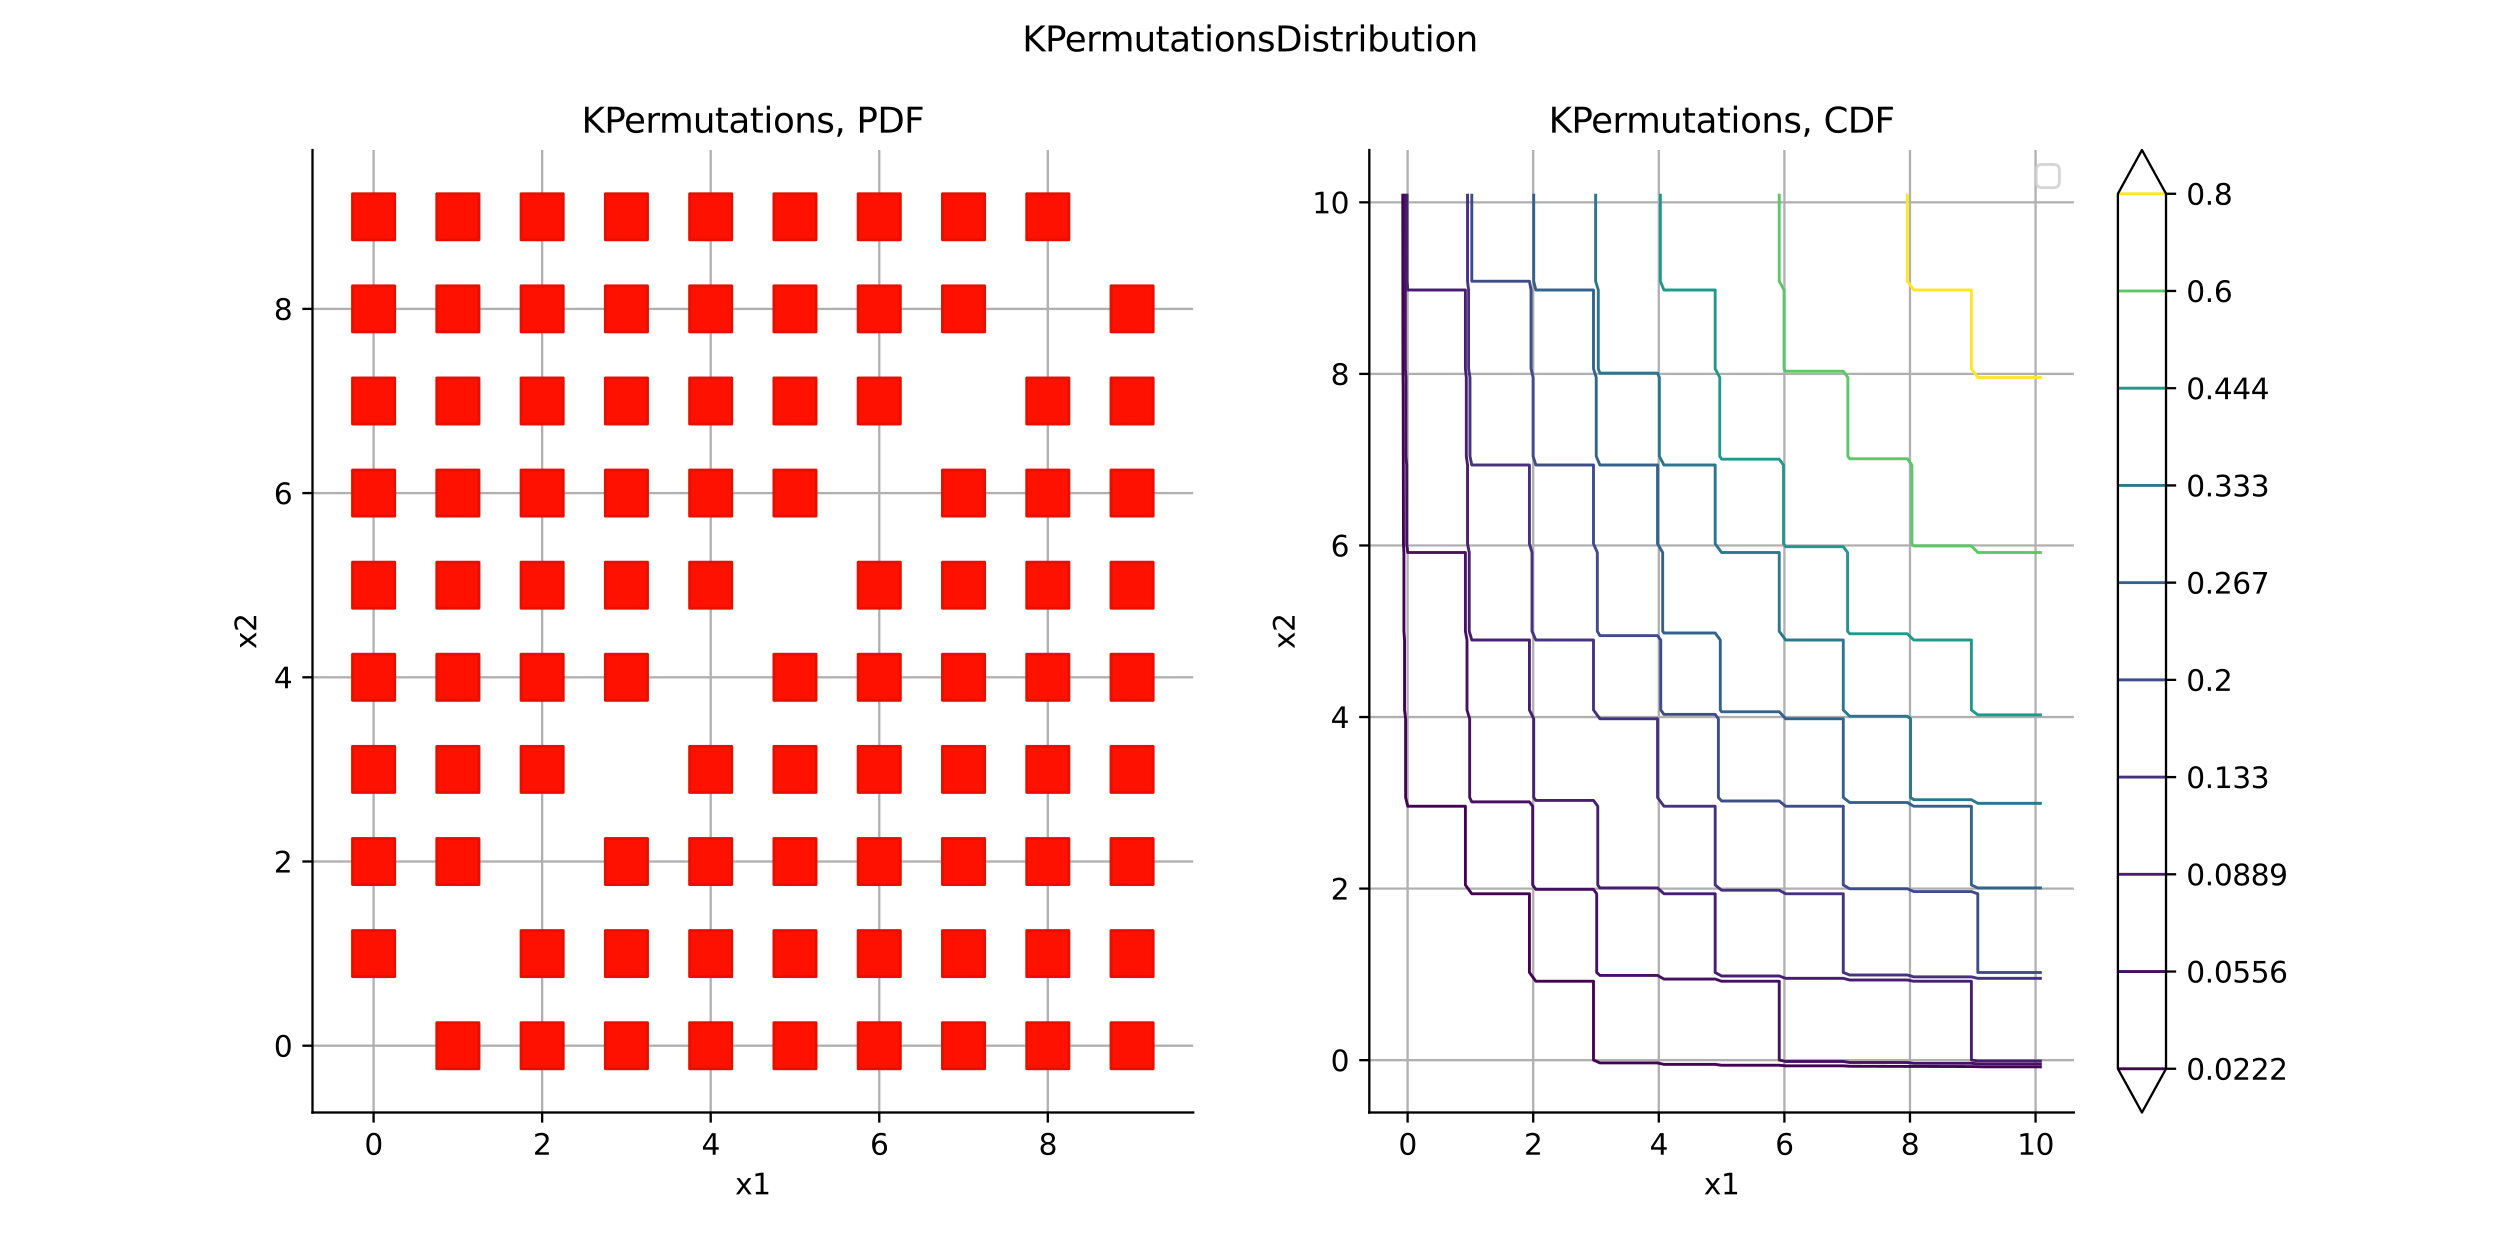 <?xml version="1.0" encoding="utf-8" standalone="no"?>
<!DOCTYPE svg PUBLIC "-//W3C//DTD SVG 1.1//EN"
  "http://www.w3.org/Graphics/SVG/1.1/DTD/svg11.dtd">
<svg xmlns:xlink="http://www.w3.org/1999/xlink" width="864pt" height="432pt" viewBox="0 0 864 432" xmlns="http://www.w3.org/2000/svg" version="1.1">
 <defs>
  <style type="text/css">*{stroke-linejoin: round; stroke-linecap: butt}</style>
 </defs>
 <g id="figure_1">
  <g id="patch_1">
   <path d="M 0 432 
L 864 432 
L 864 0 
L 0 0 
z
" style="fill: #ffffff"/>
  </g>
  <g id="axes_1">
   <g id="patch_2">
    <path d="M 108 384.48 
L 412.364 384.48 
L 412.364 51.84 
L 108 51.84 
z
" style="fill: #ffffff"/>
   </g>
   <g id="matplotlib.axis_1">
    <g id="xtick_1">
     <g id="line2d_1">
      <path d="M 129.116 384.48 
L 129.116 51.84 
" clip-path="url(#pe671af1839)" style="fill: none; stroke: #b0b0b0; stroke-width: 0.8; stroke-linecap: square"/>
     </g>
     <g id="line2d_2">
      <defs>
       <path id="med5b13ab88" d="M 0 0 
L 0 3.5 
" style="stroke: #000000; stroke-width: 0.8"/>
      </defs>
      <g>
       <use xlink:href="#med5b13ab88" x="129.116" y="384.48" style="stroke: #000000; stroke-width: 0.8"/>
      </g>
     </g>
     <g id="text_1">
      <!-- 0 -->
      <g transform="translate(125.935 399.078) scale(0.1 -0.1)">
       <defs>
        <path id="DejaVuSans-30" d="M 2034 4250 
Q 1547 4250 1301 3770 
Q 1056 3291 1056 2328 
Q 1056 1369 1301 889 
Q 1547 409 2034 409 
Q 2525 409 2770 889 
Q 3016 1369 3016 2328 
Q 3016 3291 2770 3770 
Q 2525 4250 2034 4250 
z
M 2034 4750 
Q 2819 4750 3233 4129 
Q 3647 3509 3647 2328 
Q 3647 1150 3233 529 
Q 2819 -91 2034 -91 
Q 1250 -91 836 529 
Q 422 1150 422 2328 
Q 422 3509 836 4129 
Q 1250 4750 2034 4750 
z
" transform="scale(0.016)"/>
       </defs>
       <use xlink:href="#DejaVuSans-30"/>
      </g>
     </g>
    </g>
    <g id="xtick_2">
     <g id="line2d_3">
      <path d="M 187.368 384.48 
L 187.368 51.84 
" clip-path="url(#pe671af1839)" style="fill: none; stroke: #b0b0b0; stroke-width: 0.8; stroke-linecap: square"/>
     </g>
     <g id="line2d_4">
      <g>
       <use xlink:href="#med5b13ab88" x="187.368" y="384.48" style="stroke: #000000; stroke-width: 0.8"/>
      </g>
     </g>
     <g id="text_2">
      <!-- 2 -->
      <g transform="translate(184.186 399.078) scale(0.1 -0.1)">
       <defs>
        <path id="DejaVuSans-32" d="M 1228 531 
L 3431 531 
L 3431 0 
L 469 0 
L 469 531 
Q 828 903 1448 1529 
Q 2069 2156 2228 2338 
Q 2531 2678 2651 2914 
Q 2772 3150 2772 3378 
Q 2772 3750 2511 3984 
Q 2250 4219 1831 4219 
Q 1534 4219 1204 4116 
Q 875 4013 500 3803 
L 500 4441 
Q 881 4594 1212 4672 
Q 1544 4750 1819 4750 
Q 2544 4750 2975 4387 
Q 3406 4025 3406 3419 
Q 3406 3131 3298 2873 
Q 3191 2616 2906 2266 
Q 2828 2175 2409 1742 
Q 1991 1309 1228 531 
z
" transform="scale(0.016)"/>
       </defs>
       <use xlink:href="#DejaVuSans-32"/>
      </g>
     </g>
    </g>
    <g id="xtick_3">
     <g id="line2d_5">
      <path d="M 245.619 384.48 
L 245.619 51.84 
" clip-path="url(#pe671af1839)" style="fill: none; stroke: #b0b0b0; stroke-width: 0.8; stroke-linecap: square"/>
     </g>
     <g id="line2d_6">
      <g>
       <use xlink:href="#med5b13ab88" x="245.619" y="384.48" style="stroke: #000000; stroke-width: 0.8"/>
      </g>
     </g>
     <g id="text_3">
      <!-- 4 -->
      <g transform="translate(242.438 399.078) scale(0.1 -0.1)">
       <defs>
        <path id="DejaVuSans-34" d="M 2419 4116 
L 825 1625 
L 2419 1625 
L 2419 4116 
z
M 2253 4666 
L 3047 4666 
L 3047 1625 
L 3713 1625 
L 3713 1100 
L 3047 1100 
L 3047 0 
L 2419 0 
L 2419 1100 
L 313 1100 
L 313 1709 
L 2253 4666 
z
" transform="scale(0.016)"/>
       </defs>
       <use xlink:href="#DejaVuSans-34"/>
      </g>
     </g>
    </g>
    <g id="xtick_4">
     <g id="line2d_7">
      <path d="M 303.87 384.48 
L 303.87 51.84 
" clip-path="url(#pe671af1839)" style="fill: none; stroke: #b0b0b0; stroke-width: 0.8; stroke-linecap: square"/>
     </g>
     <g id="line2d_8">
      <g>
       <use xlink:href="#med5b13ab88" x="303.87" y="384.48" style="stroke: #000000; stroke-width: 0.8"/>
      </g>
     </g>
     <g id="text_4">
      <!-- 6 -->
      <g transform="translate(300.689 399.078) scale(0.1 -0.1)">
       <defs>
        <path id="DejaVuSans-36" d="M 2113 2584 
Q 1688 2584 1439 2293 
Q 1191 2003 1191 1497 
Q 1191 994 1439 701 
Q 1688 409 2113 409 
Q 2538 409 2786 701 
Q 3034 994 3034 1497 
Q 3034 2003 2786 2293 
Q 2538 2584 2113 2584 
z
M 3366 4563 
L 3366 3988 
Q 3128 4100 2886 4159 
Q 2644 4219 2406 4219 
Q 1781 4219 1451 3797 
Q 1122 3375 1075 2522 
Q 1259 2794 1537 2939 
Q 1816 3084 2150 3084 
Q 2853 3084 3261 2657 
Q 3669 2231 3669 1497 
Q 3669 778 3244 343 
Q 2819 -91 2113 -91 
Q 1303 -91 875 529 
Q 447 1150 447 2328 
Q 447 3434 972 4092 
Q 1497 4750 2381 4750 
Q 2619 4750 2861 4703 
Q 3103 4656 3366 4563 
z
" transform="scale(0.016)"/>
       </defs>
       <use xlink:href="#DejaVuSans-36"/>
      </g>
     </g>
    </g>
    <g id="xtick_5">
     <g id="line2d_9">
      <path d="M 362.122 384.48 
L 362.122 51.84 
" clip-path="url(#pe671af1839)" style="fill: none; stroke: #b0b0b0; stroke-width: 0.8; stroke-linecap: square"/>
     </g>
     <g id="line2d_10">
      <g>
       <use xlink:href="#med5b13ab88" x="362.122" y="384.48" style="stroke: #000000; stroke-width: 0.8"/>
      </g>
     </g>
     <g id="text_5">
      <!-- 8 -->
      <g transform="translate(358.941 399.078) scale(0.1 -0.1)">
       <defs>
        <path id="DejaVuSans-38" d="M 2034 2216 
Q 1584 2216 1326 1975 
Q 1069 1734 1069 1313 
Q 1069 891 1326 650 
Q 1584 409 2034 409 
Q 2484 409 2743 651 
Q 3003 894 3003 1313 
Q 3003 1734 2745 1975 
Q 2488 2216 2034 2216 
z
M 1403 2484 
Q 997 2584 770 2862 
Q 544 3141 544 3541 
Q 544 4100 942 4425 
Q 1341 4750 2034 4750 
Q 2731 4750 3128 4425 
Q 3525 4100 3525 3541 
Q 3525 3141 3298 2862 
Q 3072 2584 2669 2484 
Q 3125 2378 3379 2068 
Q 3634 1759 3634 1313 
Q 3634 634 3220 271 
Q 2806 -91 2034 -91 
Q 1263 -91 848 271 
Q 434 634 434 1313 
Q 434 1759 690 2068 
Q 947 2378 1403 2484 
z
M 1172 3481 
Q 1172 3119 1398 2916 
Q 1625 2713 2034 2713 
Q 2441 2713 2670 2916 
Q 2900 3119 2900 3481 
Q 2900 3844 2670 4047 
Q 2441 4250 2034 4250 
Q 1625 4250 1398 4047 
Q 1172 3844 1172 3481 
z
" transform="scale(0.016)"/>
       </defs>
       <use xlink:href="#DejaVuSans-38"/>
      </g>
     </g>
    </g>
    <g id="text_6">
     <!-- x1 -->
     <g transform="translate(254.041 412.757) scale(0.1 -0.1)">
      <defs>
       <path id="DejaVuSans-78" d="M 3513 3500 
L 2247 1797 
L 3578 0 
L 2900 0 
L 1881 1375 
L 863 0 
L 184 0 
L 1544 1831 
L 300 3500 
L 978 3500 
L 1906 2253 
L 2834 3500 
L 3513 3500 
z
" transform="scale(0.016)"/>
       <path id="DejaVuSans-31" d="M 794 531 
L 1825 531 
L 1825 4091 
L 703 3866 
L 703 4441 
L 1819 4666 
L 2450 4666 
L 2450 531 
L 3481 531 
L 3481 0 
L 794 0 
L 794 531 
z
" transform="scale(0.016)"/>
      </defs>
      <use xlink:href="#DejaVuSans-78"/>
      <use xlink:href="#DejaVuSans-31" transform="translate(59.18 0)"/>
     </g>
    </g>
   </g>
   <g id="matplotlib.axis_2">
    <g id="ytick_1">
     <g id="line2d_11">
      <path d="M 108 361.402 
L 412.364 361.402 
" clip-path="url(#pe671af1839)" style="fill: none; stroke: #b0b0b0; stroke-width: 0.8; stroke-linecap: square"/>
     </g>
     <g id="line2d_12">
      <defs>
       <path id="ma9c31f7f83" d="M 0 0 
L -3.5 0 
" style="stroke: #000000; stroke-width: 0.8"/>
      </defs>
      <g>
       <use xlink:href="#ma9c31f7f83" x="108" y="361.402" style="stroke: #000000; stroke-width: 0.8"/>
      </g>
     </g>
     <g id="text_7">
      <!-- 0 -->
      <g transform="translate(94.638 365.201) scale(0.1 -0.1)">
       <use xlink:href="#DejaVuSans-30"/>
      </g>
     </g>
    </g>
    <g id="ytick_2">
     <g id="line2d_13">
      <path d="M 108 297.739 
L 412.364 297.739 
" clip-path="url(#pe671af1839)" style="fill: none; stroke: #b0b0b0; stroke-width: 0.8; stroke-linecap: square"/>
     </g>
     <g id="line2d_14">
      <g>
       <use xlink:href="#ma9c31f7f83" x="108" y="297.739" style="stroke: #000000; stroke-width: 0.8"/>
      </g>
     </g>
     <g id="text_8">
      <!-- 2 -->
      <g transform="translate(94.638 301.538) scale(0.1 -0.1)">
       <use xlink:href="#DejaVuSans-32"/>
      </g>
     </g>
    </g>
    <g id="ytick_3">
     <g id="line2d_15">
      <path d="M 108 234.076 
L 412.364 234.076 
" clip-path="url(#pe671af1839)" style="fill: none; stroke: #b0b0b0; stroke-width: 0.8; stroke-linecap: square"/>
     </g>
     <g id="line2d_16">
      <g>
       <use xlink:href="#ma9c31f7f83" x="108" y="234.076" style="stroke: #000000; stroke-width: 0.8"/>
      </g>
     </g>
     <g id="text_9">
      <!-- 4 -->
      <g transform="translate(94.638 237.875) scale(0.1 -0.1)">
       <use xlink:href="#DejaVuSans-34"/>
      </g>
     </g>
    </g>
    <g id="ytick_4">
     <g id="line2d_17">
      <path d="M 108 170.413 
L 412.364 170.413 
" clip-path="url(#pe671af1839)" style="fill: none; stroke: #b0b0b0; stroke-width: 0.8; stroke-linecap: square"/>
     </g>
     <g id="line2d_18">
      <g>
       <use xlink:href="#ma9c31f7f83" x="108" y="170.413" style="stroke: #000000; stroke-width: 0.8"/>
      </g>
     </g>
     <g id="text_10">
      <!-- 6 -->
      <g transform="translate(94.638 174.212) scale(0.1 -0.1)">
       <use xlink:href="#DejaVuSans-36"/>
      </g>
     </g>
    </g>
    <g id="ytick_5">
     <g id="line2d_19">
      <path d="M 108 106.749 
L 412.364 106.749 
" clip-path="url(#pe671af1839)" style="fill: none; stroke: #b0b0b0; stroke-width: 0.8; stroke-linecap: square"/>
     </g>
     <g id="line2d_20">
      <g>
       <use xlink:href="#ma9c31f7f83" x="108" y="106.749" style="stroke: #000000; stroke-width: 0.8"/>
      </g>
     </g>
     <g id="text_11">
      <!-- 8 -->
      <g transform="translate(94.638 110.549) scale(0.1 -0.1)">
       <use xlink:href="#DejaVuSans-38"/>
      </g>
     </g>
    </g>
    <g id="text_12">
     <!-- x2 -->
     <g transform="translate(88.558 224.301) rotate(-90) scale(0.1 -0.1)">
      <use xlink:href="#DejaVuSans-78"/>
      <use xlink:href="#DejaVuSans-32" transform="translate(59.18 0)"/>
     </g>
    </g>
   </g>
   <g id="PathCollection_1">
    <defs>
     <path id="m8601a50d31" d="M -0.5 0.5 
L 0.5 0.5 
L 0.5 -0.5 
L -0.5 -0.5 
z
"/>
    </defs>
    <g clip-path="url(#pe671af1839)">
     <use xlink:href="#m8601a50d31" x="129.116" y="329.571" style="fill: #1f77b4"/>
     <use xlink:href="#m8601a50d31" x="158.242" y="361.402" style="fill: #1f77b4"/>
     <use xlink:href="#m8601a50d31" x="129.116" y="297.739" style="fill: #1f77b4"/>
     <use xlink:href="#m8601a50d31" x="187.368" y="361.402" style="fill: #1f77b4"/>
     <use xlink:href="#m8601a50d31" x="129.116" y="265.907" style="fill: #1f77b4"/>
     <use xlink:href="#m8601a50d31" x="216.493" y="361.402" style="fill: #1f77b4"/>
     <use xlink:href="#m8601a50d31" x="129.116" y="234.076" style="fill: #1f77b4"/>
     <use xlink:href="#m8601a50d31" x="245.619" y="361.402" style="fill: #1f77b4"/>
     <use xlink:href="#m8601a50d31" x="129.116" y="202.244" style="fill: #1f77b4"/>
     <use xlink:href="#m8601a50d31" x="274.745" y="361.402" style="fill: #1f77b4"/>
     <use xlink:href="#m8601a50d31" x="129.116" y="170.413" style="fill: #1f77b4"/>
     <use xlink:href="#m8601a50d31" x="303.87" y="361.402" style="fill: #1f77b4"/>
     <use xlink:href="#m8601a50d31" x="129.116" y="138.581" style="fill: #1f77b4"/>
     <use xlink:href="#m8601a50d31" x="332.996" y="361.402" style="fill: #1f77b4"/>
     <use xlink:href="#m8601a50d31" x="129.116" y="106.749" style="fill: #1f77b4"/>
     <use xlink:href="#m8601a50d31" x="362.122" y="361.402" style="fill: #1f77b4"/>
     <use xlink:href="#m8601a50d31" x="129.116" y="74.918" style="fill: #1f77b4"/>
     <use xlink:href="#m8601a50d31" x="391.247" y="361.402" style="fill: #1f77b4"/>
     <use xlink:href="#m8601a50d31" x="158.242" y="297.739" style="fill: #1f77b4"/>
     <use xlink:href="#m8601a50d31" x="187.368" y="329.571" style="fill: #1f77b4"/>
     <use xlink:href="#m8601a50d31" x="158.242" y="265.907" style="fill: #1f77b4"/>
     <use xlink:href="#m8601a50d31" x="216.493" y="329.571" style="fill: #1f77b4"/>
     <use xlink:href="#m8601a50d31" x="158.242" y="234.076" style="fill: #1f77b4"/>
     <use xlink:href="#m8601a50d31" x="245.619" y="329.571" style="fill: #1f77b4"/>
     <use xlink:href="#m8601a50d31" x="158.242" y="202.244" style="fill: #1f77b4"/>
     <use xlink:href="#m8601a50d31" x="274.745" y="329.571" style="fill: #1f77b4"/>
     <use xlink:href="#m8601a50d31" x="158.242" y="170.413" style="fill: #1f77b4"/>
     <use xlink:href="#m8601a50d31" x="303.87" y="329.571" style="fill: #1f77b4"/>
     <use xlink:href="#m8601a50d31" x="158.242" y="138.581" style="fill: #1f77b4"/>
     <use xlink:href="#m8601a50d31" x="332.996" y="329.571" style="fill: #1f77b4"/>
     <use xlink:href="#m8601a50d31" x="158.242" y="106.749" style="fill: #1f77b4"/>
     <use xlink:href="#m8601a50d31" x="362.122" y="329.571" style="fill: #1f77b4"/>
     <use xlink:href="#m8601a50d31" x="158.242" y="74.918" style="fill: #1f77b4"/>
     <use xlink:href="#m8601a50d31" x="391.247" y="329.571" style="fill: #1f77b4"/>
     <use xlink:href="#m8601a50d31" x="187.368" y="265.907" style="fill: #1f77b4"/>
     <use xlink:href="#m8601a50d31" x="216.493" y="297.739" style="fill: #1f77b4"/>
     <use xlink:href="#m8601a50d31" x="187.368" y="234.076" style="fill: #1f77b4"/>
     <use xlink:href="#m8601a50d31" x="245.619" y="297.739" style="fill: #1f77b4"/>
     <use xlink:href="#m8601a50d31" x="187.368" y="202.244" style="fill: #1f77b4"/>
     <use xlink:href="#m8601a50d31" x="274.745" y="297.739" style="fill: #1f77b4"/>
     <use xlink:href="#m8601a50d31" x="187.368" y="170.413" style="fill: #1f77b4"/>
     <use xlink:href="#m8601a50d31" x="303.87" y="297.739" style="fill: #1f77b4"/>
     <use xlink:href="#m8601a50d31" x="187.368" y="138.581" style="fill: #1f77b4"/>
     <use xlink:href="#m8601a50d31" x="332.996" y="297.739" style="fill: #1f77b4"/>
     <use xlink:href="#m8601a50d31" x="187.368" y="106.749" style="fill: #1f77b4"/>
     <use xlink:href="#m8601a50d31" x="362.122" y="297.739" style="fill: #1f77b4"/>
     <use xlink:href="#m8601a50d31" x="187.368" y="74.918" style="fill: #1f77b4"/>
     <use xlink:href="#m8601a50d31" x="391.247" y="297.739" style="fill: #1f77b4"/>
     <use xlink:href="#m8601a50d31" x="216.493" y="234.076" style="fill: #1f77b4"/>
     <use xlink:href="#m8601a50d31" x="245.619" y="265.907" style="fill: #1f77b4"/>
     <use xlink:href="#m8601a50d31" x="216.493" y="202.244" style="fill: #1f77b4"/>
     <use xlink:href="#m8601a50d31" x="274.745" y="265.907" style="fill: #1f77b4"/>
     <use xlink:href="#m8601a50d31" x="216.493" y="170.413" style="fill: #1f77b4"/>
     <use xlink:href="#m8601a50d31" x="303.87" y="265.907" style="fill: #1f77b4"/>
     <use xlink:href="#m8601a50d31" x="216.493" y="138.581" style="fill: #1f77b4"/>
     <use xlink:href="#m8601a50d31" x="332.996" y="265.907" style="fill: #1f77b4"/>
     <use xlink:href="#m8601a50d31" x="216.493" y="106.749" style="fill: #1f77b4"/>
     <use xlink:href="#m8601a50d31" x="362.122" y="265.907" style="fill: #1f77b4"/>
     <use xlink:href="#m8601a50d31" x="216.493" y="74.918" style="fill: #1f77b4"/>
     <use xlink:href="#m8601a50d31" x="391.247" y="265.907" style="fill: #1f77b4"/>
     <use xlink:href="#m8601a50d31" x="245.619" y="202.244" style="fill: #1f77b4"/>
     <use xlink:href="#m8601a50d31" x="274.745" y="234.076" style="fill: #1f77b4"/>
     <use xlink:href="#m8601a50d31" x="245.619" y="170.413" style="fill: #1f77b4"/>
     <use xlink:href="#m8601a50d31" x="303.87" y="234.076" style="fill: #1f77b4"/>
     <use xlink:href="#m8601a50d31" x="245.619" y="138.581" style="fill: #1f77b4"/>
     <use xlink:href="#m8601a50d31" x="332.996" y="234.076" style="fill: #1f77b4"/>
     <use xlink:href="#m8601a50d31" x="245.619" y="106.749" style="fill: #1f77b4"/>
     <use xlink:href="#m8601a50d31" x="362.122" y="234.076" style="fill: #1f77b4"/>
     <use xlink:href="#m8601a50d31" x="245.619" y="74.918" style="fill: #1f77b4"/>
     <use xlink:href="#m8601a50d31" x="391.247" y="234.076" style="fill: #1f77b4"/>
     <use xlink:href="#m8601a50d31" x="274.745" y="170.413" style="fill: #1f77b4"/>
     <use xlink:href="#m8601a50d31" x="303.87" y="202.244" style="fill: #1f77b4"/>
     <use xlink:href="#m8601a50d31" x="274.745" y="138.581" style="fill: #1f77b4"/>
     <use xlink:href="#m8601a50d31" x="332.996" y="202.244" style="fill: #1f77b4"/>
     <use xlink:href="#m8601a50d31" x="274.745" y="106.749" style="fill: #1f77b4"/>
     <use xlink:href="#m8601a50d31" x="362.122" y="202.244" style="fill: #1f77b4"/>
     <use xlink:href="#m8601a50d31" x="274.745" y="74.918" style="fill: #1f77b4"/>
     <use xlink:href="#m8601a50d31" x="391.247" y="202.244" style="fill: #1f77b4"/>
     <use xlink:href="#m8601a50d31" x="303.87" y="138.581" style="fill: #1f77b4"/>
     <use xlink:href="#m8601a50d31" x="332.996" y="170.413" style="fill: #1f77b4"/>
     <use xlink:href="#m8601a50d31" x="303.87" y="106.749" style="fill: #1f77b4"/>
     <use xlink:href="#m8601a50d31" x="362.122" y="170.413" style="fill: #1f77b4"/>
     <use xlink:href="#m8601a50d31" x="303.87" y="74.918" style="fill: #1f77b4"/>
     <use xlink:href="#m8601a50d31" x="391.247" y="170.413" style="fill: #1f77b4"/>
     <use xlink:href="#m8601a50d31" x="332.996" y="106.749" style="fill: #1f77b4"/>
     <use xlink:href="#m8601a50d31" x="362.122" y="138.581" style="fill: #1f77b4"/>
     <use xlink:href="#m8601a50d31" x="332.996" y="74.918" style="fill: #1f77b4"/>
     <use xlink:href="#m8601a50d31" x="391.247" y="138.581" style="fill: #1f77b4"/>
     <use xlink:href="#m8601a50d31" x="362.122" y="74.918" style="fill: #1f77b4"/>
     <use xlink:href="#m8601a50d31" x="391.247" y="106.749" style="fill: #1f77b4"/>
    </g>
   </g>
   <g id="patch_3">
    <path d="M 209.212 114.707 
L 209.212 98.792 
L 223.775 98.792 
L 223.775 114.707 
z
" clip-path="url(#pe671af1839)" style="fill: #ff1100; stroke: #e60f00; stroke-linejoin: miter"/>
   </g>
   <g id="patch_4">
    <path d="M 354.84 242.034 
L 354.84 226.118 
L 369.403 226.118 
L 369.403 242.034 
z
" clip-path="url(#pe671af1839)" style="fill: #ff1100; stroke: #e60f00; stroke-linejoin: miter"/>
   </g>
   <g id="patch_5">
    <path d="M 238.338 114.707 
L 238.338 98.792 
L 252.9 98.792 
L 252.9 114.707 
z
" clip-path="url(#pe671af1839)" style="fill: #ff1100; stroke: #e60f00; stroke-linejoin: miter"/>
   </g>
   <g id="patch_6">
    <path d="M 325.715 242.034 
L 325.715 226.118 
L 340.278 226.118 
L 340.278 242.034 
z
" clip-path="url(#pe671af1839)" style="fill: #ff1100; stroke: #e60f00; stroke-linejoin: miter"/>
   </g>
   <g id="patch_7">
    <path d="M 238.338 146.539 
L 238.338 130.623 
L 252.9 130.623 
L 252.9 146.539 
z
" clip-path="url(#pe671af1839)" style="fill: #ff1100; stroke: #e60f00; stroke-linejoin: miter"/>
   </g>
   <g id="patch_8">
    <path d="M 296.589 242.034 
L 296.589 226.118 
L 311.152 226.118 
L 311.152 242.034 
z
" clip-path="url(#pe671af1839)" style="fill: #ff1100; stroke: #e60f00; stroke-linejoin: miter"/>
   </g>
   <g id="patch_9">
    <path d="M 238.338 178.371 
L 238.338 162.455 
L 252.9 162.455 
L 252.9 178.371 
z
" clip-path="url(#pe671af1839)" style="fill: #ff1100; stroke: #e60f00; stroke-linejoin: miter"/>
   </g>
   <g id="patch_10">
    <path d="M 267.463 242.034 
L 267.463 226.118 
L 282.026 226.118 
L 282.026 242.034 
z
" clip-path="url(#pe671af1839)" style="fill: #ff1100; stroke: #e60f00; stroke-linejoin: miter"/>
   </g>
   <g id="patch_11">
    <path d="M 238.338 210.202 
L 238.338 194.286 
L 252.9 194.286 
L 252.9 210.202 
z
" clip-path="url(#pe671af1839)" style="fill: #ff1100; stroke: #e60f00; stroke-linejoin: miter"/>
   </g>
   <g id="patch_12">
    <path d="M 383.966 273.865 
L 383.966 257.949 
L 398.529 257.949 
L 398.529 273.865 
z
" clip-path="url(#pe671af1839)" style="fill: #ff1100; stroke: #e60f00; stroke-linejoin: miter"/>
   </g>
   <g id="patch_13">
    <path d="M 209.212 82.876 
L 209.212 66.96 
L 223.775 66.96 
L 223.775 82.876 
z
" clip-path="url(#pe671af1839)" style="fill: #ff1100; stroke: #e60f00; stroke-linejoin: miter"/>
   </g>
   <g id="patch_14">
    <path d="M 354.84 273.865 
L 354.84 257.949 
L 369.403 257.949 
L 369.403 273.865 
z
" clip-path="url(#pe671af1839)" style="fill: #ff1100; stroke: #e60f00; stroke-linejoin: miter"/>
   </g>
   <g id="patch_15">
    <path d="M 238.338 82.876 
L 238.338 66.96 
L 252.9 66.96 
L 252.9 82.876 
z
" clip-path="url(#pe671af1839)" style="fill: #ff1100; stroke: #e60f00; stroke-linejoin: miter"/>
   </g>
   <g id="patch_16">
    <path d="M 325.715 273.865 
L 325.715 257.949 
L 340.278 257.949 
L 340.278 273.865 
z
" clip-path="url(#pe671af1839)" style="fill: #ff1100; stroke: #e60f00; stroke-linejoin: miter"/>
   </g>
   <g id="patch_17">
    <path d="M 209.212 146.539 
L 209.212 130.623 
L 223.775 130.623 
L 223.775 146.539 
z
" clip-path="url(#pe671af1839)" style="fill: #ff1100; stroke: #e60f00; stroke-linejoin: miter"/>
   </g>
   <g id="patch_18">
    <path d="M 296.589 273.865 
L 296.589 257.949 
L 311.152 257.949 
L 311.152 273.865 
z
" clip-path="url(#pe671af1839)" style="fill: #ff1100; stroke: #e60f00; stroke-linejoin: miter"/>
   </g>
   <g id="patch_19">
    <path d="M 209.212 178.371 
L 209.212 162.455 
L 223.775 162.455 
L 223.775 178.371 
z
" clip-path="url(#pe671af1839)" style="fill: #ff1100; stroke: #e60f00; stroke-linejoin: miter"/>
   </g>
   <g id="patch_20">
    <path d="M 267.463 273.865 
L 267.463 257.949 
L 282.026 257.949 
L 282.026 273.865 
z
" clip-path="url(#pe671af1839)" style="fill: #ff1100; stroke: #e60f00; stroke-linejoin: miter"/>
   </g>
   <g id="patch_21">
    <path d="M 209.212 210.202 
L 209.212 194.286 
L 223.775 194.286 
L 223.775 210.202 
z
" clip-path="url(#pe671af1839)" style="fill: #ff1100; stroke: #e60f00; stroke-linejoin: miter"/>
   </g>
   <g id="patch_22">
    <path d="M 238.338 273.865 
L 238.338 257.949 
L 252.9 257.949 
L 252.9 273.865 
z
" clip-path="url(#pe671af1839)" style="fill: #ff1100; stroke: #e60f00; stroke-linejoin: miter"/>
   </g>
   <g id="patch_23">
    <path d="M 209.212 242.034 
L 209.212 226.118 
L 223.775 226.118 
L 223.775 242.034 
z
" clip-path="url(#pe671af1839)" style="fill: #ff1100; stroke: #e60f00; stroke-linejoin: miter"/>
   </g>
   <g id="patch_24">
    <path d="M 383.966 305.697 
L 383.966 289.781 
L 398.529 289.781 
L 398.529 305.697 
z
" clip-path="url(#pe671af1839)" style="fill: #ff1100; stroke: #e60f00; stroke-linejoin: miter"/>
   </g>
   <g id="patch_25">
    <path d="M 180.086 82.876 
L 180.086 66.96 
L 194.649 66.96 
L 194.649 82.876 
z
" clip-path="url(#pe671af1839)" style="fill: #ff1100; stroke: #e60f00; stroke-linejoin: miter"/>
   </g>
   <g id="patch_26">
    <path d="M 325.715 178.371 
L 325.715 162.455 
L 340.278 162.455 
L 340.278 178.371 
z
" clip-path="url(#pe671af1839)" style="fill: #ff1100; stroke: #e60f00; stroke-linejoin: miter"/>
   </g>
   <g id="patch_27">
    <path d="M 383.966 114.707 
L 383.966 98.792 
L 398.529 98.792 
L 398.529 114.707 
z
" clip-path="url(#pe671af1839)" style="fill: #ff1100; stroke: #e60f00; stroke-linejoin: miter"/>
   </g>
   <g id="patch_28">
    <path d="M 354.84 82.876 
L 354.84 66.96 
L 369.403 66.96 
L 369.403 82.876 
z
" clip-path="url(#pe671af1839)" style="fill: #ff1100; stroke: #e60f00; stroke-linejoin: miter"/>
   </g>
   <g id="patch_29">
    <path d="M 383.966 146.539 
L 383.966 130.623 
L 398.529 130.623 
L 398.529 146.539 
z
" clip-path="url(#pe671af1839)" style="fill: #ff1100; stroke: #e60f00; stroke-linejoin: miter"/>
   </g>
   <g id="patch_30">
    <path d="M 325.715 82.876 
L 325.715 66.96 
L 340.278 66.96 
L 340.278 82.876 
z
" clip-path="url(#pe671af1839)" style="fill: #ff1100; stroke: #e60f00; stroke-linejoin: miter"/>
   </g>
   <g id="patch_31">
    <path d="M 354.84 146.539 
L 354.84 130.623 
L 369.403 130.623 
L 369.403 146.539 
z
" clip-path="url(#pe671af1839)" style="fill: #ff1100; stroke: #e60f00; stroke-linejoin: miter"/>
   </g>
   <g id="patch_32">
    <path d="M 325.715 114.707 
L 325.715 98.792 
L 340.278 98.792 
L 340.278 114.707 
z
" clip-path="url(#pe671af1839)" style="fill: #ff1100; stroke: #e60f00; stroke-linejoin: miter"/>
   </g>
   <g id="patch_33">
    <path d="M 383.966 178.371 
L 383.966 162.455 
L 398.529 162.455 
L 398.529 178.371 
z
" clip-path="url(#pe671af1839)" style="fill: #ff1100; stroke: #e60f00; stroke-linejoin: miter"/>
   </g>
   <g id="patch_34">
    <path d="M 296.589 82.876 
L 296.589 66.96 
L 311.152 66.96 
L 311.152 82.876 
z
" clip-path="url(#pe671af1839)" style="fill: #ff1100; stroke: #e60f00; stroke-linejoin: miter"/>
   </g>
   <g id="patch_35">
    <path d="M 354.84 178.371 
L 354.84 162.455 
L 369.403 162.455 
L 369.403 178.371 
z
" clip-path="url(#pe671af1839)" style="fill: #ff1100; stroke: #e60f00; stroke-linejoin: miter"/>
   </g>
   <g id="patch_36">
    <path d="M 296.589 114.707 
L 296.589 98.792 
L 311.152 98.792 
L 311.152 114.707 
z
" clip-path="url(#pe671af1839)" style="fill: #ff1100; stroke: #e60f00; stroke-linejoin: miter"/>
   </g>
   <g id="patch_37">
    <path d="M 354.84 305.697 
L 354.84 289.781 
L 369.403 289.781 
L 369.403 305.697 
z
" clip-path="url(#pe671af1839)" style="fill: #ff1100; stroke: #e60f00; stroke-linejoin: miter"/>
   </g>
   <g id="patch_38">
    <path d="M 296.589 146.539 
L 296.589 130.623 
L 311.152 130.623 
L 311.152 146.539 
z
" clip-path="url(#pe671af1839)" style="fill: #ff1100; stroke: #e60f00; stroke-linejoin: miter"/>
   </g>
   <g id="patch_39">
    <path d="M 383.966 210.202 
L 383.966 194.286 
L 398.529 194.286 
L 398.529 210.202 
z
" clip-path="url(#pe671af1839)" style="fill: #ff1100; stroke: #e60f00; stroke-linejoin: miter"/>
   </g>
   <g id="patch_40">
    <path d="M 267.463 82.876 
L 267.463 66.96 
L 282.026 66.96 
L 282.026 82.876 
z
" clip-path="url(#pe671af1839)" style="fill: #ff1100; stroke: #e60f00; stroke-linejoin: miter"/>
   </g>
   <g id="patch_41">
    <path d="M 354.84 210.202 
L 354.84 194.286 
L 369.403 194.286 
L 369.403 210.202 
z
" clip-path="url(#pe671af1839)" style="fill: #ff1100; stroke: #e60f00; stroke-linejoin: miter"/>
   </g>
   <g id="patch_42">
    <path d="M 267.463 114.707 
L 267.463 98.792 
L 282.026 98.792 
L 282.026 114.707 
z
" clip-path="url(#pe671af1839)" style="fill: #ff1100; stroke: #e60f00; stroke-linejoin: miter"/>
   </g>
   <g id="patch_43">
    <path d="M 325.715 210.202 
L 325.715 194.286 
L 340.278 194.286 
L 340.278 210.202 
z
" clip-path="url(#pe671af1839)" style="fill: #ff1100; stroke: #e60f00; stroke-linejoin: miter"/>
   </g>
   <g id="patch_44">
    <path d="M 267.463 146.539 
L 267.463 130.623 
L 282.026 130.623 
L 282.026 146.539 
z
" clip-path="url(#pe671af1839)" style="fill: #ff1100; stroke: #e60f00; stroke-linejoin: miter"/>
   </g>
   <g id="patch_45">
    <path d="M 296.589 210.202 
L 296.589 194.286 
L 311.152 194.286 
L 311.152 210.202 
z
" clip-path="url(#pe671af1839)" style="fill: #ff1100; stroke: #e60f00; stroke-linejoin: miter"/>
   </g>
   <g id="patch_46">
    <path d="M 267.463 178.371 
L 267.463 162.455 
L 282.026 162.455 
L 282.026 178.371 
z
" clip-path="url(#pe671af1839)" style="fill: #ff1100; stroke: #e60f00; stroke-linejoin: miter"/>
   </g>
   <g id="patch_47">
    <path d="M 383.966 242.034 
L 383.966 226.118 
L 398.529 226.118 
L 398.529 242.034 
z
" clip-path="url(#pe671af1839)" style="fill: #ff1100; stroke: #e60f00; stroke-linejoin: miter"/>
   </g>
   <g id="patch_48">
    <path d="M 296.589 369.36 
L 296.589 353.444 
L 311.152 353.444 
L 311.152 369.36 
z
" clip-path="url(#pe671af1839)" style="fill: #ff1100; stroke: #e60f00; stroke-linejoin: miter"/>
   </g>
   <g id="patch_49">
    <path d="M 108 384.48 
L 108 51.84 
" style="fill: none; stroke: #000000; stroke-width: 0.8; stroke-linejoin: miter; stroke-linecap: square"/>
   </g>
   <g id="patch_50">
    <path d="M 108 384.48 
L 412.364 384.48 
" style="fill: none; stroke: #000000; stroke-width: 0.8; stroke-linejoin: miter; stroke-linecap: square"/>
   </g>
   <g id="patch_51">
    <path d="M 150.96 242.034 
L 150.96 226.118 
L 165.523 226.118 
L 165.523 242.034 
z
" clip-path="url(#pe671af1839)" style="fill: #ff1100; stroke: #e60f00; stroke-linejoin: miter"/>
   </g>
   <g id="patch_52">
    <path d="M 209.212 337.528 
L 209.212 321.613 
L 223.775 321.613 
L 223.775 337.528 
z
" clip-path="url(#pe671af1839)" style="fill: #ff1100; stroke: #e60f00; stroke-linejoin: miter"/>
   </g>
   <g id="patch_53">
    <path d="M 150.96 273.865 
L 150.96 257.949 
L 165.523 257.949 
L 165.523 273.865 
z
" clip-path="url(#pe671af1839)" style="fill: #ff1100; stroke: #e60f00; stroke-linejoin: miter"/>
   </g>
   <g id="patch_54">
    <path d="M 180.086 337.528 
L 180.086 321.613 
L 194.649 321.613 
L 194.649 337.528 
z
" clip-path="url(#pe671af1839)" style="fill: #ff1100; stroke: #e60f00; stroke-linejoin: miter"/>
   </g>
   <g id="patch_55">
    <path d="M 150.96 305.697 
L 150.96 289.781 
L 165.523 289.781 
L 165.523 305.697 
z
" clip-path="url(#pe671af1839)" style="fill: #ff1100; stroke: #e60f00; stroke-linejoin: miter"/>
   </g>
   <g id="patch_56">
    <path d="M 383.966 369.36 
L 383.966 353.444 
L 398.529 353.444 
L 398.529 369.36 
z
" clip-path="url(#pe671af1839)" style="fill: #ff1100; stroke: #e60f00; stroke-linejoin: miter"/>
   </g>
   <g id="patch_57">
    <path d="M 121.835 82.876 
L 121.835 66.96 
L 136.398 66.96 
L 136.398 82.876 
z
" clip-path="url(#pe671af1839)" style="fill: #ff1100; stroke: #e60f00; stroke-linejoin: miter"/>
   </g>
   <g id="patch_58">
    <path d="M 354.84 369.36 
L 354.84 353.444 
L 369.403 353.444 
L 369.403 369.36 
z
" clip-path="url(#pe671af1839)" style="fill: #ff1100; stroke: #e60f00; stroke-linejoin: miter"/>
   </g>
   <g id="patch_59">
    <path d="M 121.835 114.707 
L 121.835 98.792 
L 136.398 98.792 
L 136.398 114.707 
z
" clip-path="url(#pe671af1839)" style="fill: #ff1100; stroke: #e60f00; stroke-linejoin: miter"/>
   </g>
   <g id="patch_60">
    <path d="M 325.715 369.36 
L 325.715 353.444 
L 340.278 353.444 
L 340.278 369.36 
z
" clip-path="url(#pe671af1839)" style="fill: #ff1100; stroke: #e60f00; stroke-linejoin: miter"/>
   </g>
   <g id="patch_61">
    <path d="M 121.835 146.539 
L 121.835 130.623 
L 136.398 130.623 
L 136.398 146.539 
z
" clip-path="url(#pe671af1839)" style="fill: #ff1100; stroke: #e60f00; stroke-linejoin: miter"/>
   </g>
   <g id="patch_62">
    <path d="M 238.338 337.528 
L 238.338 321.613 
L 252.9 321.613 
L 252.9 337.528 
z
" clip-path="url(#pe671af1839)" style="fill: #ff1100; stroke: #e60f00; stroke-linejoin: miter"/>
   </g>
   <g id="patch_63">
    <path d="M 121.835 178.371 
L 121.835 162.455 
L 136.398 162.455 
L 136.398 178.371 
z
" clip-path="url(#pe671af1839)" style="fill: #ff1100; stroke: #e60f00; stroke-linejoin: miter"/>
   </g>
   <g id="patch_64">
    <path d="M 267.463 369.36 
L 267.463 353.444 
L 282.026 353.444 
L 282.026 369.36 
z
" clip-path="url(#pe671af1839)" style="fill: #ff1100; stroke: #e60f00; stroke-linejoin: miter"/>
   </g>
   <g id="patch_65">
    <path d="M 121.835 210.202 
L 121.835 194.286 
L 136.398 194.286 
L 136.398 210.202 
z
" clip-path="url(#pe671af1839)" style="fill: #ff1100; stroke: #e60f00; stroke-linejoin: miter"/>
   </g>
   <g id="patch_66">
    <path d="M 238.338 369.36 
L 238.338 353.444 
L 252.9 353.444 
L 252.9 369.36 
z
" clip-path="url(#pe671af1839)" style="fill: #ff1100; stroke: #e60f00; stroke-linejoin: miter"/>
   </g>
   <g id="patch_67">
    <path d="M 121.835 242.034 
L 121.835 226.118 
L 136.398 226.118 
L 136.398 242.034 
z
" clip-path="url(#pe671af1839)" style="fill: #ff1100; stroke: #e60f00; stroke-linejoin: miter"/>
   </g>
   <g id="patch_68">
    <path d="M 209.212 369.36 
L 209.212 353.444 
L 223.775 353.444 
L 223.775 369.36 
z
" clip-path="url(#pe671af1839)" style="fill: #ff1100; stroke: #e60f00; stroke-linejoin: miter"/>
   </g>
   <g id="patch_69">
    <path d="M 121.835 273.865 
L 121.835 257.949 
L 136.398 257.949 
L 136.398 273.865 
z
" clip-path="url(#pe671af1839)" style="fill: #ff1100; stroke: #e60f00; stroke-linejoin: miter"/>
   </g>
   <g id="patch_70">
    <path d="M 180.086 369.36 
L 180.086 353.444 
L 194.649 353.444 
L 194.649 369.36 
z
" clip-path="url(#pe671af1839)" style="fill: #ff1100; stroke: #e60f00; stroke-linejoin: miter"/>
   </g>
   <g id="patch_71">
    <path d="M 121.835 305.697 
L 121.835 289.781 
L 136.398 289.781 
L 136.398 305.697 
z
" clip-path="url(#pe671af1839)" style="fill: #ff1100; stroke: #e60f00; stroke-linejoin: miter"/>
   </g>
   <g id="patch_72">
    <path d="M 150.96 369.36 
L 150.96 353.444 
L 165.523 353.444 
L 165.523 369.36 
z
" clip-path="url(#pe671af1839)" style="fill: #ff1100; stroke: #e60f00; stroke-linejoin: miter"/>
   </g>
   <g id="patch_73">
    <path d="M 180.086 273.865 
L 180.086 257.949 
L 194.649 257.949 
L 194.649 273.865 
z
" clip-path="url(#pe671af1839)" style="fill: #ff1100; stroke: #e60f00; stroke-linejoin: miter"/>
   </g>
   <g id="patch_74">
    <path d="M 180.086 114.707 
L 180.086 98.792 
L 194.649 98.792 
L 194.649 114.707 
z
" clip-path="url(#pe671af1839)" style="fill: #ff1100; stroke: #e60f00; stroke-linejoin: miter"/>
   </g>
   <g id="patch_75">
    <path d="M 325.715 305.697 
L 325.715 289.781 
L 340.278 289.781 
L 340.278 305.697 
z
" clip-path="url(#pe671af1839)" style="fill: #ff1100; stroke: #e60f00; stroke-linejoin: miter"/>
   </g>
   <g id="patch_76">
    <path d="M 180.086 146.539 
L 180.086 130.623 
L 194.649 130.623 
L 194.649 146.539 
z
" clip-path="url(#pe671af1839)" style="fill: #ff1100; stroke: #e60f00; stroke-linejoin: miter"/>
   </g>
   <g id="patch_77">
    <path d="M 296.589 305.697 
L 296.589 289.781 
L 311.152 289.781 
L 311.152 305.697 
z
" clip-path="url(#pe671af1839)" style="fill: #ff1100; stroke: #e60f00; stroke-linejoin: miter"/>
   </g>
   <g id="patch_78">
    <path d="M 180.086 178.371 
L 180.086 162.455 
L 194.649 162.455 
L 194.649 178.371 
z
" clip-path="url(#pe671af1839)" style="fill: #ff1100; stroke: #e60f00; stroke-linejoin: miter"/>
   </g>
   <g id="patch_79">
    <path d="M 267.463 305.697 
L 267.463 289.781 
L 282.026 289.781 
L 282.026 305.697 
z
" clip-path="url(#pe671af1839)" style="fill: #ff1100; stroke: #e60f00; stroke-linejoin: miter"/>
   </g>
   <g id="patch_80">
    <path d="M 180.086 210.202 
L 180.086 194.286 
L 194.649 194.286 
L 194.649 210.202 
z
" clip-path="url(#pe671af1839)" style="fill: #ff1100; stroke: #e60f00; stroke-linejoin: miter"/>
   </g>
   <g id="patch_81">
    <path d="M 238.338 305.697 
L 238.338 289.781 
L 252.9 289.781 
L 252.9 305.697 
z
" clip-path="url(#pe671af1839)" style="fill: #ff1100; stroke: #e60f00; stroke-linejoin: miter"/>
   </g>
   <g id="patch_82">
    <path d="M 180.086 242.034 
L 180.086 226.118 
L 194.649 226.118 
L 194.649 242.034 
z
" clip-path="url(#pe671af1839)" style="fill: #ff1100; stroke: #e60f00; stroke-linejoin: miter"/>
   </g>
   <g id="patch_83">
    <path d="M 209.212 305.697 
L 209.212 289.781 
L 223.775 289.781 
L 223.775 305.697 
z
" clip-path="url(#pe671af1839)" style="fill: #ff1100; stroke: #e60f00; stroke-linejoin: miter"/>
   </g>
   <g id="patch_84">
    <path d="M 121.835 337.528 
L 121.835 321.613 
L 136.398 321.613 
L 136.398 337.528 
z
" clip-path="url(#pe671af1839)" style="fill: #ff1100; stroke: #e60f00; stroke-linejoin: miter"/>
   </g>
   <g id="patch_85">
    <path d="M 383.966 337.528 
L 383.966 321.613 
L 398.529 321.613 
L 398.529 337.528 
z
" clip-path="url(#pe671af1839)" style="fill: #ff1100; stroke: #e60f00; stroke-linejoin: miter"/>
   </g>
   <g id="patch_86">
    <path d="M 150.96 82.876 
L 150.96 66.96 
L 165.523 66.96 
L 165.523 82.876 
z
" clip-path="url(#pe671af1839)" style="fill: #ff1100; stroke: #e60f00; stroke-linejoin: miter"/>
   </g>
   <g id="patch_87">
    <path d="M 354.84 337.528 
L 354.84 321.613 
L 369.403 321.613 
L 369.403 337.528 
z
" clip-path="url(#pe671af1839)" style="fill: #ff1100; stroke: #e60f00; stroke-linejoin: miter"/>
   </g>
   <g id="patch_88">
    <path d="M 150.96 114.707 
L 150.96 98.792 
L 165.523 98.792 
L 165.523 114.707 
z
" clip-path="url(#pe671af1839)" style="fill: #ff1100; stroke: #e60f00; stroke-linejoin: miter"/>
   </g>
   <g id="patch_89">
    <path d="M 325.715 337.528 
L 325.715 321.613 
L 340.278 321.613 
L 340.278 337.528 
z
" clip-path="url(#pe671af1839)" style="fill: #ff1100; stroke: #e60f00; stroke-linejoin: miter"/>
   </g>
   <g id="patch_90">
    <path d="M 150.96 146.539 
L 150.96 130.623 
L 165.523 130.623 
L 165.523 146.539 
z
" clip-path="url(#pe671af1839)" style="fill: #ff1100; stroke: #e60f00; stroke-linejoin: miter"/>
   </g>
   <g id="patch_91">
    <path d="M 296.589 337.528 
L 296.589 321.613 
L 311.152 321.613 
L 311.152 337.528 
z
" clip-path="url(#pe671af1839)" style="fill: #ff1100; stroke: #e60f00; stroke-linejoin: miter"/>
   </g>
   <g id="patch_92">
    <path d="M 150.96 178.371 
L 150.96 162.455 
L 165.523 162.455 
L 165.523 178.371 
z
" clip-path="url(#pe671af1839)" style="fill: #ff1100; stroke: #e60f00; stroke-linejoin: miter"/>
   </g>
   <g id="patch_93">
    <path d="M 267.463 337.528 
L 267.463 321.613 
L 282.026 321.613 
L 282.026 337.528 
z
" clip-path="url(#pe671af1839)" style="fill: #ff1100; stroke: #e60f00; stroke-linejoin: miter"/>
   </g>
   <g id="patch_94">
    <path d="M 150.96 210.202 
L 150.96 194.286 
L 165.523 194.286 
L 165.523 210.202 
z
" clip-path="url(#pe671af1839)" style="fill: #ff1100; stroke: #e60f00; stroke-linejoin: miter"/>
   </g>
   <g id="text_13">
    <!-- KPermutations, PDF -->
    <g transform="translate(200.997 45.84) scale(0.12 -0.12)">
     <defs>
      <path id="DejaVuSans-4b" d="M 628 4666 
L 1259 4666 
L 1259 2694 
L 3353 4666 
L 4166 4666 
L 1850 2491 
L 4331 0 
L 3500 0 
L 1259 2247 
L 1259 0 
L 628 0 
L 628 4666 
z
" transform="scale(0.016)"/>
      <path id="DejaVuSans-50" d="M 1259 4147 
L 1259 2394 
L 2053 2394 
Q 2494 2394 2734 2622 
Q 2975 2850 2975 3272 
Q 2975 3691 2734 3919 
Q 2494 4147 2053 4147 
L 1259 4147 
z
M 628 4666 
L 2053 4666 
Q 2838 4666 3239 4311 
Q 3641 3956 3641 3272 
Q 3641 2581 3239 2228 
Q 2838 1875 2053 1875 
L 1259 1875 
L 1259 0 
L 628 0 
L 628 4666 
z
" transform="scale(0.016)"/>
      <path id="DejaVuSans-65" d="M 3597 1894 
L 3597 1613 
L 953 1613 
Q 991 1019 1311 708 
Q 1631 397 2203 397 
Q 2534 397 2845 478 
Q 3156 559 3463 722 
L 3463 178 
Q 3153 47 2828 -22 
Q 2503 -91 2169 -91 
Q 1331 -91 842 396 
Q 353 884 353 1716 
Q 353 2575 817 3079 
Q 1281 3584 2069 3584 
Q 2775 3584 3186 3129 
Q 3597 2675 3597 1894 
z
M 3022 2063 
Q 3016 2534 2758 2815 
Q 2500 3097 2075 3097 
Q 1594 3097 1305 2825 
Q 1016 2553 972 2059 
L 3022 2063 
z
" transform="scale(0.016)"/>
      <path id="DejaVuSans-72" d="M 2631 2963 
Q 2534 3019 2420 3045 
Q 2306 3072 2169 3072 
Q 1681 3072 1420 2755 
Q 1159 2438 1159 1844 
L 1159 0 
L 581 0 
L 581 3500 
L 1159 3500 
L 1159 2956 
Q 1341 3275 1631 3429 
Q 1922 3584 2338 3584 
Q 2397 3584 2469 3576 
Q 2541 3569 2628 3553 
L 2631 2963 
z
" transform="scale(0.016)"/>
      <path id="DejaVuSans-6d" d="M 3328 2828 
Q 3544 3216 3844 3400 
Q 4144 3584 4550 3584 
Q 5097 3584 5394 3201 
Q 5691 2819 5691 2113 
L 5691 0 
L 5113 0 
L 5113 2094 
Q 5113 2597 4934 2840 
Q 4756 3084 4391 3084 
Q 3944 3084 3684 2787 
Q 3425 2491 3425 1978 
L 3425 0 
L 2847 0 
L 2847 2094 
Q 2847 2600 2669 2842 
Q 2491 3084 2119 3084 
Q 1678 3084 1418 2786 
Q 1159 2488 1159 1978 
L 1159 0 
L 581 0 
L 581 3500 
L 1159 3500 
L 1159 2956 
Q 1356 3278 1631 3431 
Q 1906 3584 2284 3584 
Q 2666 3584 2933 3390 
Q 3200 3197 3328 2828 
z
" transform="scale(0.016)"/>
      <path id="DejaVuSans-75" d="M 544 1381 
L 544 3500 
L 1119 3500 
L 1119 1403 
Q 1119 906 1312 657 
Q 1506 409 1894 409 
Q 2359 409 2629 706 
Q 2900 1003 2900 1516 
L 2900 3500 
L 3475 3500 
L 3475 0 
L 2900 0 
L 2900 538 
Q 2691 219 2414 64 
Q 2138 -91 1772 -91 
Q 1169 -91 856 284 
Q 544 659 544 1381 
z
M 1991 3584 
L 1991 3584 
z
" transform="scale(0.016)"/>
      <path id="DejaVuSans-74" d="M 1172 4494 
L 1172 3500 
L 2356 3500 
L 2356 3053 
L 1172 3053 
L 1172 1153 
Q 1172 725 1289 603 
Q 1406 481 1766 481 
L 2356 481 
L 2356 0 
L 1766 0 
Q 1100 0 847 248 
Q 594 497 594 1153 
L 594 3053 
L 172 3053 
L 172 3500 
L 594 3500 
L 594 4494 
L 1172 4494 
z
" transform="scale(0.016)"/>
      <path id="DejaVuSans-61" d="M 2194 1759 
Q 1497 1759 1228 1600 
Q 959 1441 959 1056 
Q 959 750 1161 570 
Q 1363 391 1709 391 
Q 2188 391 2477 730 
Q 2766 1069 2766 1631 
L 2766 1759 
L 2194 1759 
z
M 3341 1997 
L 3341 0 
L 2766 0 
L 2766 531 
Q 2569 213 2275 61 
Q 1981 -91 1556 -91 
Q 1019 -91 701 211 
Q 384 513 384 1019 
Q 384 1609 779 1909 
Q 1175 2209 1959 2209 
L 2766 2209 
L 2766 2266 
Q 2766 2663 2505 2880 
Q 2244 3097 1772 3097 
Q 1472 3097 1187 3025 
Q 903 2953 641 2809 
L 641 3341 
Q 956 3463 1253 3523 
Q 1550 3584 1831 3584 
Q 2591 3584 2966 3190 
Q 3341 2797 3341 1997 
z
" transform="scale(0.016)"/>
      <path id="DejaVuSans-69" d="M 603 3500 
L 1178 3500 
L 1178 0 
L 603 0 
L 603 3500 
z
M 603 4863 
L 1178 4863 
L 1178 4134 
L 603 4134 
L 603 4863 
z
" transform="scale(0.016)"/>
      <path id="DejaVuSans-6f" d="M 1959 3097 
Q 1497 3097 1228 2736 
Q 959 2375 959 1747 
Q 959 1119 1226 758 
Q 1494 397 1959 397 
Q 2419 397 2687 759 
Q 2956 1122 2956 1747 
Q 2956 2369 2687 2733 
Q 2419 3097 1959 3097 
z
M 1959 3584 
Q 2709 3584 3137 3096 
Q 3566 2609 3566 1747 
Q 3566 888 3137 398 
Q 2709 -91 1959 -91 
Q 1206 -91 779 398 
Q 353 888 353 1747 
Q 353 2609 779 3096 
Q 1206 3584 1959 3584 
z
" transform="scale(0.016)"/>
      <path id="DejaVuSans-6e" d="M 3513 2113 
L 3513 0 
L 2938 0 
L 2938 2094 
Q 2938 2591 2744 2837 
Q 2550 3084 2163 3084 
Q 1697 3084 1428 2787 
Q 1159 2491 1159 1978 
L 1159 0 
L 581 0 
L 581 3500 
L 1159 3500 
L 1159 2956 
Q 1366 3272 1645 3428 
Q 1925 3584 2291 3584 
Q 2894 3584 3203 3211 
Q 3513 2838 3513 2113 
z
" transform="scale(0.016)"/>
      <path id="DejaVuSans-73" d="M 2834 3397 
L 2834 2853 
Q 2591 2978 2328 3040 
Q 2066 3103 1784 3103 
Q 1356 3103 1142 2972 
Q 928 2841 928 2578 
Q 928 2378 1081 2264 
Q 1234 2150 1697 2047 
L 1894 2003 
Q 2506 1872 2764 1633 
Q 3022 1394 3022 966 
Q 3022 478 2636 193 
Q 2250 -91 1575 -91 
Q 1294 -91 989 -36 
Q 684 19 347 128 
L 347 722 
Q 666 556 975 473 
Q 1284 391 1588 391 
Q 1994 391 2212 530 
Q 2431 669 2431 922 
Q 2431 1156 2273 1281 
Q 2116 1406 1581 1522 
L 1381 1569 
Q 847 1681 609 1914 
Q 372 2147 372 2553 
Q 372 3047 722 3315 
Q 1072 3584 1716 3584 
Q 2034 3584 2315 3537 
Q 2597 3491 2834 3397 
z
" transform="scale(0.016)"/>
      <path id="DejaVuSans-2c" d="M 750 794 
L 1409 794 
L 1409 256 
L 897 -744 
L 494 -744 
L 750 256 
L 750 794 
z
" transform="scale(0.016)"/>
      <path id="DejaVuSans-20" transform="scale(0.016)"/>
      <path id="DejaVuSans-44" d="M 1259 4147 
L 1259 519 
L 2022 519 
Q 2988 519 3436 956 
Q 3884 1394 3884 2338 
Q 3884 3275 3436 3711 
Q 2988 4147 2022 4147 
L 1259 4147 
z
M 628 4666 
L 1925 4666 
Q 3281 4666 3915 4102 
Q 4550 3538 4550 2338 
Q 4550 1131 3912 565 
Q 3275 0 1925 0 
L 628 0 
L 628 4666 
z
" transform="scale(0.016)"/>
      <path id="DejaVuSans-46" d="M 628 4666 
L 3309 4666 
L 3309 4134 
L 1259 4134 
L 1259 2759 
L 3109 2759 
L 3109 2228 
L 1259 2228 
L 1259 0 
L 628 0 
L 628 4666 
z
" transform="scale(0.016)"/>
     </defs>
     <use xlink:href="#DejaVuSans-4b"/>
     <use xlink:href="#DejaVuSans-50" transform="translate(65.576 0)"/>
     <use xlink:href="#DejaVuSans-65" transform="translate(122.254 0)"/>
     <use xlink:href="#DejaVuSans-72" transform="translate(183.777 0)"/>
     <use xlink:href="#DejaVuSans-6d" transform="translate(223.141 0)"/>
     <use xlink:href="#DejaVuSans-75" transform="translate(320.553 0)"/>
     <use xlink:href="#DejaVuSans-74" transform="translate(383.932 0)"/>
     <use xlink:href="#DejaVuSans-61" transform="translate(423.141 0)"/>
     <use xlink:href="#DejaVuSans-74" transform="translate(484.42 0)"/>
     <use xlink:href="#DejaVuSans-69" transform="translate(523.629 0)"/>
     <use xlink:href="#DejaVuSans-6f" transform="translate(551.412 0)"/>
     <use xlink:href="#DejaVuSans-6e" transform="translate(612.594 0)"/>
     <use xlink:href="#DejaVuSans-73" transform="translate(675.973 0)"/>
     <use xlink:href="#DejaVuSans-2c" transform="translate(728.072 0)"/>
     <use xlink:href="#DejaVuSans-20" transform="translate(759.859 0)"/>
     <use xlink:href="#DejaVuSans-50" transform="translate(791.646 0)"/>
     <use xlink:href="#DejaVuSans-44" transform="translate(851.949 0)"/>
     <use xlink:href="#DejaVuSans-46" transform="translate(928.951 0)"/>
    </g>
   </g>
  </g>
  <g id="axes_2">
   <g id="patch_95">
    <path d="M 473.236 384.48 
L 716.727 384.48 
L 716.727 51.84 
L 473.236 51.84 
z
" style="fill: #ffffff"/>
   </g>
   <g id="matplotlib.axis_3">
    <g id="xtick_6">
     <g id="line2d_21">
      <path d="M 486.474 384.48 
L 486.474 51.84 
" clip-path="url(#p1be0948b18)" style="fill: none; stroke: #b0b0b0; stroke-width: 0.8; stroke-linecap: square"/>
     </g>
     <g id="line2d_22">
      <g>
       <use xlink:href="#med5b13ab88" x="486.474" y="384.48" style="stroke: #000000; stroke-width: 0.8"/>
      </g>
     </g>
     <g id="text_14">
      <!-- 0 -->
      <g transform="translate(483.293 399.078) scale(0.1 -0.1)">
       <use xlink:href="#DejaVuSans-30"/>
      </g>
     </g>
    </g>
    <g id="xtick_7">
     <g id="line2d_23">
      <path d="M 529.877 384.48 
L 529.877 51.84 
" clip-path="url(#p1be0948b18)" style="fill: none; stroke: #b0b0b0; stroke-width: 0.8; stroke-linecap: square"/>
     </g>
     <g id="line2d_24">
      <g>
       <use xlink:href="#med5b13ab88" x="529.877" y="384.48" style="stroke: #000000; stroke-width: 0.8"/>
      </g>
     </g>
     <g id="text_15">
      <!-- 2 -->
      <g transform="translate(526.696 399.078) scale(0.1 -0.1)">
       <use xlink:href="#DejaVuSans-32"/>
      </g>
     </g>
    </g>
    <g id="xtick_8">
     <g id="line2d_25">
      <path d="M 573.28 384.48 
L 573.28 51.84 
" clip-path="url(#p1be0948b18)" style="fill: none; stroke: #b0b0b0; stroke-width: 0.8; stroke-linecap: square"/>
     </g>
     <g id="line2d_26">
      <g>
       <use xlink:href="#med5b13ab88" x="573.28" y="384.48" style="stroke: #000000; stroke-width: 0.8"/>
      </g>
     </g>
     <g id="text_16">
      <!-- 4 -->
      <g transform="translate(570.099 399.078) scale(0.1 -0.1)">
       <use xlink:href="#DejaVuSans-34"/>
      </g>
     </g>
    </g>
    <g id="xtick_9">
     <g id="line2d_27">
      <path d="M 616.683 384.48 
L 616.683 51.84 
" clip-path="url(#p1be0948b18)" style="fill: none; stroke: #b0b0b0; stroke-width: 0.8; stroke-linecap: square"/>
     </g>
     <g id="line2d_28">
      <g>
       <use xlink:href="#med5b13ab88" x="616.683" y="384.48" style="stroke: #000000; stroke-width: 0.8"/>
      </g>
     </g>
     <g id="text_17">
      <!-- 6 -->
      <g transform="translate(613.502 399.078) scale(0.1 -0.1)">
       <use xlink:href="#DejaVuSans-36"/>
      </g>
     </g>
    </g>
    <g id="xtick_10">
     <g id="line2d_29">
      <path d="M 660.086 384.48 
L 660.086 51.84 
" clip-path="url(#p1be0948b18)" style="fill: none; stroke: #b0b0b0; stroke-width: 0.8; stroke-linecap: square"/>
     </g>
     <g id="line2d_30">
      <g>
       <use xlink:href="#med5b13ab88" x="660.086" y="384.48" style="stroke: #000000; stroke-width: 0.8"/>
      </g>
     </g>
     <g id="text_18">
      <!-- 8 -->
      <g transform="translate(656.905 399.078) scale(0.1 -0.1)">
       <use xlink:href="#DejaVuSans-38"/>
      </g>
     </g>
    </g>
    <g id="xtick_11">
     <g id="line2d_31">
      <path d="M 703.489 384.48 
L 703.489 51.84 
" clip-path="url(#p1be0948b18)" style="fill: none; stroke: #b0b0b0; stroke-width: 0.8; stroke-linecap: square"/>
     </g>
     <g id="line2d_32">
      <g>
       <use xlink:href="#med5b13ab88" x="703.489" y="384.48" style="stroke: #000000; stroke-width: 0.8"/>
      </g>
     </g>
     <g id="text_19">
      <!-- 10 -->
      <g transform="translate(697.127 399.078) scale(0.1 -0.1)">
       <use xlink:href="#DejaVuSans-31"/>
       <use xlink:href="#DejaVuSans-30" transform="translate(63.623 0)"/>
      </g>
     </g>
    </g>
    <g id="text_20">
     <!-- x1 -->
     <g transform="translate(588.841 412.757) scale(0.1 -0.1)">
      <use xlink:href="#DejaVuSans-78"/>
      <use xlink:href="#DejaVuSans-31" transform="translate(59.18 0)"/>
     </g>
    </g>
   </g>
   <g id="matplotlib.axis_4">
    <g id="ytick_6">
     <g id="line2d_33">
      <path d="M 473.236 366.395 
L 716.727 366.395 
" clip-path="url(#p1be0948b18)" style="fill: none; stroke: #b0b0b0; stroke-width: 0.8; stroke-linecap: square"/>
     </g>
     <g id="line2d_34">
      <g>
       <use xlink:href="#ma9c31f7f83" x="473.236" y="366.395" style="stroke: #000000; stroke-width: 0.8"/>
      </g>
     </g>
     <g id="text_21">
      <!-- 0 -->
      <g transform="translate(459.874 370.195) scale(0.1 -0.1)">
       <use xlink:href="#DejaVuSans-30"/>
      </g>
     </g>
    </g>
    <g id="ytick_7">
     <g id="line2d_35">
      <path d="M 473.236 307.101 
L 716.727 307.101 
" clip-path="url(#p1be0948b18)" style="fill: none; stroke: #b0b0b0; stroke-width: 0.8; stroke-linecap: square"/>
     </g>
     <g id="line2d_36">
      <g>
       <use xlink:href="#ma9c31f7f83" x="473.236" y="307.101" style="stroke: #000000; stroke-width: 0.8"/>
      </g>
     </g>
     <g id="text_22">
      <!-- 2 -->
      <g transform="translate(459.874 310.9) scale(0.1 -0.1)">
       <use xlink:href="#DejaVuSans-32"/>
      </g>
     </g>
    </g>
    <g id="ytick_8">
     <g id="line2d_37">
      <path d="M 473.236 247.807 
L 716.727 247.807 
" clip-path="url(#p1be0948b18)" style="fill: none; stroke: #b0b0b0; stroke-width: 0.8; stroke-linecap: square"/>
     </g>
     <g id="line2d_38">
      <g>
       <use xlink:href="#ma9c31f7f83" x="473.236" y="247.807" style="stroke: #000000; stroke-width: 0.8"/>
      </g>
     </g>
     <g id="text_23">
      <!-- 4 -->
      <g transform="translate(459.874 251.606) scale(0.1 -0.1)">
       <use xlink:href="#DejaVuSans-34"/>
      </g>
     </g>
    </g>
    <g id="ytick_9">
     <g id="line2d_39">
      <path d="M 473.236 188.513 
L 716.727 188.513 
" clip-path="url(#p1be0948b18)" style="fill: none; stroke: #b0b0b0; stroke-width: 0.8; stroke-linecap: square"/>
     </g>
     <g id="line2d_40">
      <g>
       <use xlink:href="#ma9c31f7f83" x="473.236" y="188.513" style="stroke: #000000; stroke-width: 0.8"/>
      </g>
     </g>
     <g id="text_24">
      <!-- 6 -->
      <g transform="translate(459.874 192.312) scale(0.1 -0.1)">
       <use xlink:href="#DejaVuSans-36"/>
      </g>
     </g>
    </g>
    <g id="ytick_10">
     <g id="line2d_41">
      <path d="M 473.236 129.219 
L 716.727 129.219 
" clip-path="url(#p1be0948b18)" style="fill: none; stroke: #b0b0b0; stroke-width: 0.8; stroke-linecap: square"/>
     </g>
     <g id="line2d_42">
      <g>
       <use xlink:href="#ma9c31f7f83" x="473.236" y="129.219" style="stroke: #000000; stroke-width: 0.8"/>
      </g>
     </g>
     <g id="text_25">
      <!-- 8 -->
      <g transform="translate(459.874 133.018) scale(0.1 -0.1)">
       <use xlink:href="#DejaVuSans-38"/>
      </g>
     </g>
    </g>
    <g id="ytick_11">
     <g id="line2d_43">
      <path d="M 473.236 69.925 
L 716.727 69.925 
" clip-path="url(#p1be0948b18)" style="fill: none; stroke: #b0b0b0; stroke-width: 0.8; stroke-linecap: square"/>
     </g>
     <g id="line2d_44">
      <g>
       <use xlink:href="#ma9c31f7f83" x="473.236" y="69.925" style="stroke: #000000; stroke-width: 0.8"/>
      </g>
     </g>
     <g id="text_26">
      <!-- 10 -->
      <g transform="translate(453.511 73.724) scale(0.1 -0.1)">
       <use xlink:href="#DejaVuSans-31"/>
       <use xlink:href="#DejaVuSans-30" transform="translate(63.623 0)"/>
      </g>
     </g>
    </g>
    <g id="text_27">
     <!-- x2 -->
     <g transform="translate(447.432 224.301) rotate(-90) scale(0.1 -0.1)">
      <use xlink:href="#DejaVuSans-78"/>
      <use xlink:href="#DejaVuSans-32" transform="translate(59.18 0)"/>
     </g>
    </g>
   </g>
   <g id="QuadContourSet_1">
    <path d="M 484.796 66.96 
L 484.858 127.44 
L 484.937 133.488 
L 485.042 187.92 
L 485.19 190.944 
L 485.19 218.16 
L 485.411 221.184 
L 485.411 245.376 
L 485.78 248.4 
L 485.78 275.616 
L 486.518 278.64 
L 506.44 278.64 
L 506.44 278.64 
L 506.44 305.856 
L 508.653 308.88 
L 528.575 308.88 
L 528.575 308.88 
L 528.575 336.096 
L 530.789 339.12 
L 550.711 339.12 
L 550.711 339.12 
L 550.711 366.336 
L 552.924 367.344 
L 572.846 367.344 
L 575.06 367.848 
L 592.768 367.848 
L 594.982 368.15 
L 614.904 368.15 
L 617.117 368.352 
L 637.039 368.352 
L 639.253 368.496 
L 681.31 368.604 
L 685.738 368.688 
L 705.66 368.688 
L 705.66 368.688 
" clip-path="url(#p1be0948b18)" style="fill: none; stroke: #440154; stroke-opacity: 0.996"/>
    <path d="M 485.534 66.96 
L 485.534 97.2 
L 485.688 100.224 
L 485.688 127.44 
L 485.885 130.464 
L 485.885 157.68 
L 486.149 160.704 
L 486.149 187.92 
L 486.518 190.944 
L 506.44 190.944 
L 506.44 190.944 
L 506.44 218.16 
L 506.993 221.184 
L 506.993 245.376 
L 507.915 248.4 
L 507.915 275.616 
L 508.653 277.128 
L 528.575 277.128 
L 529.682 278.64 
L 529.682 305.856 
L 530.789 307.368 
L 550.711 307.368 
L 551.818 308.88 
L 551.818 336.096 
L 552.924 337.104 
L 572.846 337.104 
L 575.06 338.364 
L 592.768 338.364 
L 594.982 339.12 
L 614.904 339.12 
L 614.904 339.12 
L 614.904 366.336 
L 617.117 366.84 
L 637.039 366.84 
L 639.253 367.2 
L 659.175 367.2 
L 661.388 367.47 
L 681.31 367.47 
L 683.524 367.68 
L 705.66 367.68 
L 705.66 367.68 
" clip-path="url(#p1be0948b18)" style="fill: none; stroke: #471063; stroke-opacity: 0.996"/>
    <path d="M 486.272 66.96 
L 486.272 97.2 
L 486.518 100.224 
L 506.44 100.224 
L 506.44 100.224 
L 506.44 127.44 
L 506.756 130.464 
L 506.756 157.68 
L 507.178 160.704 
L 507.178 187.92 
L 507.768 190.944 
L 507.768 218.16 
L 508.653 221.184 
L 528.575 221.184 
L 528.575 221.184 
L 528.575 245.376 
L 530.051 248.4 
L 530.051 275.616 
L 530.789 276.624 
L 550.711 276.624 
L 552.186 278.64 
L 552.186 305.856 
L 552.924 306.864 
L 572.846 306.864 
L 575.06 308.88 
L 592.768 308.88 
L 592.768 308.88 
L 592.768 336.096 
L 594.982 337.306 
L 614.904 337.306 
L 617.117 338.112 
L 637.039 338.112 
L 639.253 338.688 
L 659.175 338.688 
L 661.388 339.12 
L 681.31 339.12 
L 681.31 339.12 
L 681.31 366.336 
L 683.524 366.672 
L 705.66 366.672 
L 705.66 366.672 
" clip-path="url(#p1be0948b18)" style="fill: none; stroke: #481f70; stroke-opacity: 0.996"/>
    <path d="M 507.178 66.96 
L 507.178 97.2 
L 507.546 100.224 
L 507.546 127.44 
L 508.021 130.464 
L 508.021 157.68 
L 508.653 160.704 
L 528.575 160.704 
L 528.575 160.704 
L 528.575 187.92 
L 529.461 190.944 
L 529.461 218.16 
L 530.789 221.184 
L 550.711 221.184 
L 550.711 221.184 
L 550.711 245.376 
L 552.924 248.4 
L 572.846 248.4 
L 572.846 248.4 
L 572.846 275.616 
L 575.06 278.64 
L 592.768 278.64 
L 592.768 278.64 
L 592.768 305.856 
L 594.982 307.67 
L 614.904 307.67 
L 617.117 308.88 
L 637.039 308.88 
L 637.039 308.88 
L 637.039 336.096 
L 639.253 336.96 
L 659.175 336.96 
L 661.388 337.608 
L 681.31 337.608 
L 683.524 338.112 
L 705.66 338.112 
L 705.66 338.112 
" clip-path="url(#p1be0948b18)" style="fill: none; stroke: #46327e; stroke-opacity: 0.996"/>
    <path d="M 508.653 66.96 
L 508.653 97.2 
L 508.653 97.2 
L 528.575 97.2 
L 529.129 100.224 
L 529.129 127.44 
L 529.84 130.464 
L 529.84 157.68 
L 530.789 160.704 
L 550.711 160.704 
L 550.711 160.704 
L 550.711 187.92 
L 552.039 190.944 
L 552.039 218.16 
L 552.924 219.672 
L 572.846 219.672 
L 573.953 221.184 
L 573.953 245.376 
L 575.06 246.888 
L 592.768 246.888 
L 593.875 248.4 
L 593.875 275.616 
L 594.982 276.826 
L 614.904 276.826 
L 617.117 278.64 
L 637.039 278.64 
L 637.039 278.64 
L 637.039 305.856 
L 639.253 307.152 
L 659.175 307.152 
L 661.388 308.124 
L 681.31 308.124 
L 683.524 308.88 
L 683.524 336.096 
L 683.524 336.096 
L 705.66 336.096 
L 705.66 336.096 
" clip-path="url(#p1be0948b18)" style="fill: none; stroke: #3e4c8a; stroke-opacity: 0.996"/>
    <path d="M 530.051 66.96 
L 530.051 97.2 
L 530.789 100.224 
L 550.711 100.224 
L 550.711 100.224 
L 550.711 127.44 
L 551.659 130.464 
L 551.659 157.68 
L 552.924 160.704 
L 572.846 160.704 
L 572.846 160.704 
L 572.846 187.92 
L 574.617 190.944 
L 574.617 218.16 
L 575.06 218.765 
L 592.768 218.765 
L 594.539 221.184 
L 594.539 245.376 
L 594.982 245.981 
L 614.904 245.981 
L 617.117 248.4 
L 637.039 248.4 
L 637.039 248.4 
L 637.039 275.616 
L 639.253 277.344 
L 659.175 277.344 
L 661.388 278.64 
L 681.31 278.64 
L 681.31 278.64 
L 681.31 305.856 
L 683.524 306.864 
L 705.66 306.864 
L 705.66 306.864 
" clip-path="url(#p1be0948b18)" style="fill: none; stroke: #33638d; stroke-opacity: 0.996"/>
    <path d="M 551.449 66.96 
L 551.449 97.2 
L 552.371 100.224 
L 552.371 127.44 
L 552.924 128.952 
L 572.846 128.952 
L 573.479 130.464 
L 573.479 157.68 
L 575.06 160.704 
L 592.768 160.704 
L 592.768 160.704 
L 592.768 187.92 
L 594.982 190.944 
L 614.904 190.944 
L 614.904 190.944 
L 614.904 218.16 
L 617.117 221.184 
L 637.039 221.184 
L 637.039 221.184 
L 637.039 245.376 
L 639.253 247.536 
L 659.175 247.536 
L 660.282 248.4 
L 660.282 275.616 
L 661.388 276.372 
L 681.31 276.372 
L 683.524 277.632 
L 705.66 277.632 
L 705.66 277.632 
" clip-path="url(#p1be0948b18)" style="fill: none; stroke: #2a788e; stroke-opacity: 0.996"/>
    <path d="M 573.83 66.96 
L 573.83 69.984 
L 573.83 73.008 
L 573.83 76.032 
L 573.83 79.056 
L 573.83 82.08 
L 573.83 85.104 
L 573.83 88.128 
L 573.83 91.152 
L 573.83 94.176 
L 573.83 97.2 
L 575.06 100.224 
L 577.273 100.224 
L 579.487 100.224 
L 581.7 100.224 
L 583.914 100.224 
L 586.128 100.224 
L 588.341 100.224 
L 590.555 100.224 
L 592.768 100.224 
L 592.768 100.224 
L 592.768 103.248 
L 592.768 106.272 
L 592.768 109.296 
L 592.768 112.32 
L 592.768 115.344 
L 592.768 118.368 
L 592.768 121.392 
L 592.768 124.416 
L 592.768 127.44 
L 594.349 130.464 
L 594.349 133.488 
L 594.349 136.512 
L 594.349 139.536 
L 594.349 142.56 
L 594.349 145.584 
L 594.349 148.608 
L 594.349 151.632 
L 594.349 154.656 
L 594.349 157.68 
L 594.982 158.688 
L 597.195 158.688 
L 599.409 158.688 
L 601.622 158.688 
L 603.836 158.688 
L 606.05 158.688 
L 608.263 158.688 
L 610.477 158.688 
L 612.69 158.688 
L 614.904 158.688 
L 616.38 160.704 
L 616.38 163.728 
L 616.38 166.752 
L 616.38 169.776 
L 616.38 172.8 
L 616.38 175.824 
L 616.38 178.848 
L 616.38 181.872 
L 616.38 184.896 
L 616.38 187.92 
L 617.117 188.928 
L 619.331 188.928 
L 621.544 188.928 
L 623.758 188.928 
L 625.972 188.928 
L 628.185 188.928 
L 630.399 188.928 
L 632.612 188.928 
L 634.826 188.928 
L 637.039 188.928 
L 638.515 190.944 
L 638.515 193.968 
L 638.515 196.992 
L 638.515 200.016 
L 638.515 203.04 
L 638.515 206.064 
L 638.515 209.088 
L 638.515 212.112 
L 638.515 215.136 
L 638.515 218.16 
L 639.253 219.024 
L 641.466 219.024 
L 643.68 219.024 
L 645.894 219.024 
L 648.107 219.024 
L 650.321 219.024 
L 652.534 219.024 
L 654.748 219.024 
L 656.961 219.024 
L 659.175 219.024 
L 661.388 221.184 
L 663.602 221.184 
L 665.816 221.184 
L 668.029 221.184 
L 670.243 221.184 
L 672.456 221.184 
L 674.67 221.184 
L 676.883 221.184 
L 679.097 221.184 
L 681.31 221.184 
L 681.31 221.184 
L 681.31 224.208 
L 681.31 227.232 
L 681.31 230.256 
L 681.31 233.28 
L 681.31 236.304 
L 681.31 239.328 
L 681.31 242.352 
L 681.31 245.376 
L 683.524 247.056 
L 685.738 247.056 
L 687.951 247.056 
L 690.165 247.056 
L 692.378 247.056 
L 694.592 247.056 
L 696.805 247.056 
L 699.019 247.056 
L 701.232 247.056 
L 703.446 247.056 
L 705.66 247.056 
" clip-path="url(#p1be0948b18)" style="fill: none; stroke: #1f9a8a; stroke-opacity: 0.996"/>
    <path d="M 614.904 66.96 
L 614.904 69.984 
L 614.904 73.008 
L 614.904 76.032 
L 614.904 79.056 
L 614.904 82.08 
L 614.904 85.104 
L 614.904 88.128 
L 614.904 91.152 
L 614.904 94.176 
L 614.904 97.2 
L 616.564 100.224 
L 616.564 103.248 
L 616.564 106.272 
L 616.564 109.296 
L 616.564 112.32 
L 616.564 115.344 
L 616.564 118.368 
L 616.564 121.392 
L 616.564 124.416 
L 616.564 127.44 
L 617.117 128.304 
L 619.331 128.304 
L 621.544 128.304 
L 623.758 128.304 
L 625.972 128.304 
L 628.185 128.304 
L 630.399 128.304 
L 632.612 128.304 
L 634.826 128.304 
L 637.039 128.304 
L 638.62 130.464 
L 638.62 133.488 
L 638.62 136.512 
L 638.62 139.536 
L 638.62 142.56 
L 638.62 145.584 
L 638.62 148.608 
L 638.62 151.632 
L 638.62 154.656 
L 638.62 157.68 
L 639.253 158.544 
L 641.466 158.544 
L 643.68 158.544 
L 645.894 158.544 
L 648.107 158.544 
L 650.321 158.544 
L 652.534 158.544 
L 654.748 158.544 
L 656.961 158.544 
L 659.175 158.544 
L 660.756 160.704 
L 660.756 163.728 
L 660.756 166.752 
L 660.756 169.776 
L 660.756 172.8 
L 660.756 175.824 
L 660.756 178.848 
L 660.756 181.872 
L 660.756 184.896 
L 660.756 187.92 
L 661.388 188.676 
L 663.602 188.676 
L 665.816 188.676 
L 668.029 188.676 
L 670.243 188.676 
L 672.456 188.676 
L 674.67 188.676 
L 676.883 188.676 
L 679.097 188.676 
L 681.31 188.676 
L 683.524 190.944 
L 685.738 190.944 
L 687.951 190.944 
L 690.165 190.944 
L 692.378 190.944 
L 694.592 190.944 
L 696.805 190.944 
L 699.019 190.944 
L 701.232 190.944 
L 703.446 190.944 
L 705.66 190.944 
" clip-path="url(#p1be0948b18)" style="fill: none; stroke: #5ac864; stroke-opacity: 0.996"/>
    <path d="M 659.175 66.96 
L 659.175 69.984 
L 659.175 73.008 
L 659.175 76.032 
L 659.175 79.056 
L 659.175 82.08 
L 659.175 85.104 
L 659.175 88.128 
L 659.175 91.152 
L 659.175 94.176 
L 659.175 97.2 
L 661.388 100.224 
L 663.602 100.224 
L 665.816 100.224 
L 668.029 100.224 
L 670.243 100.224 
L 672.456 100.224 
L 674.67 100.224 
L 676.883 100.224 
L 679.097 100.224 
L 681.31 100.224 
L 681.31 100.224 
L 681.31 103.248 
L 681.31 106.272 
L 681.31 109.296 
L 681.31 112.32 
L 681.31 115.344 
L 681.31 118.368 
L 681.31 121.392 
L 681.31 124.416 
L 681.31 127.44 
L 683.524 130.464 
L 685.738 130.464 
L 687.951 130.464 
L 690.165 130.464 
L 692.378 130.464 
L 694.592 130.464 
L 696.805 130.464 
L 699.019 130.464 
L 701.232 130.464 
L 703.446 130.464 
L 705.66 130.464 
" clip-path="url(#p1be0948b18)" style="fill: none; stroke: #fde725; stroke-opacity: 0.996"/>
   </g>
   <g id="patch_96">
    <path d="M 473.236 384.48 
L 473.236 51.84 
" style="fill: none; stroke: #000000; stroke-width: 0.8; stroke-linejoin: miter; stroke-linecap: square"/>
   </g>
   <g id="patch_97">
    <path d="M 473.236 384.48 
L 716.727 384.48 
" style="fill: none; stroke: #000000; stroke-width: 0.8; stroke-linejoin: miter; stroke-linecap: square"/>
   </g>
   <g id="text_28">
    <!-- KPermutations, CDF -->
    <g transform="translate(535.225 45.84) scale(0.12 -0.12)">
     <defs>
      <path id="DejaVuSans-43" d="M 4122 4306 
L 4122 3641 
Q 3803 3938 3442 4084 
Q 3081 4231 2675 4231 
Q 1875 4231 1450 3742 
Q 1025 3253 1025 2328 
Q 1025 1406 1450 917 
Q 1875 428 2675 428 
Q 3081 428 3442 575 
Q 3803 722 4122 1019 
L 4122 359 
Q 3791 134 3420 21 
Q 3050 -91 2638 -91 
Q 1578 -91 968 557 
Q 359 1206 359 2328 
Q 359 3453 968 4101 
Q 1578 4750 2638 4750 
Q 3056 4750 3426 4639 
Q 3797 4528 4122 4306 
z
" transform="scale(0.016)"/>
     </defs>
     <use xlink:href="#DejaVuSans-4b"/>
     <use xlink:href="#DejaVuSans-50" transform="translate(65.576 0)"/>
     <use xlink:href="#DejaVuSans-65" transform="translate(122.254 0)"/>
     <use xlink:href="#DejaVuSans-72" transform="translate(183.777 0)"/>
     <use xlink:href="#DejaVuSans-6d" transform="translate(223.141 0)"/>
     <use xlink:href="#DejaVuSans-75" transform="translate(320.553 0)"/>
     <use xlink:href="#DejaVuSans-74" transform="translate(383.932 0)"/>
     <use xlink:href="#DejaVuSans-61" transform="translate(423.141 0)"/>
     <use xlink:href="#DejaVuSans-74" transform="translate(484.42 0)"/>
     <use xlink:href="#DejaVuSans-69" transform="translate(523.629 0)"/>
     <use xlink:href="#DejaVuSans-6f" transform="translate(551.412 0)"/>
     <use xlink:href="#DejaVuSans-6e" transform="translate(612.594 0)"/>
     <use xlink:href="#DejaVuSans-73" transform="translate(675.973 0)"/>
     <use xlink:href="#DejaVuSans-2c" transform="translate(728.072 0)"/>
     <use xlink:href="#DejaVuSans-20" transform="translate(759.859 0)"/>
     <use xlink:href="#DejaVuSans-43" transform="translate(791.646 0)"/>
     <use xlink:href="#DejaVuSans-44" transform="translate(861.471 0)"/>
     <use xlink:href="#DejaVuSans-46" transform="translate(938.473 0)"/>
    </g>
   </g>
   <g id="legend_1">
    <g id="patch_98">
     <path d="M 705.727 64.84 
L 709.727 64.84 
Q 711.727 64.84 711.727 62.84 
L 711.727 58.84 
Q 711.727 56.84 709.727 56.84 
L 705.727 56.84 
Q 703.727 56.84 703.727 58.84 
L 703.727 62.84 
Q 703.727 64.84 705.727 64.84 
z
" style="fill: #ffffff; opacity: 0.8; stroke: #cccccc; stroke-linejoin: miter"/>
    </g>
   </g>
  </g>
  <g id="axes_3">
   <g id="patch_99">
    <path d="M 731.945 369.36 
L 748.577 369.36 
L 748.577 66.96 
L 731.945 66.96 
z
" style="fill: #ffffff"/>
   </g>
   <g id="matplotlib.axis_5"/>
   <g id="matplotlib.axis_6">
    <g id="ytick_12">
     <g id="line2d_45">
      <defs>
       <path id="mf459680672" d="M 0 0 
L 3.5 0 
" style="stroke: #000000; stroke-width: 0.8"/>
      </defs>
      <g>
       <use xlink:href="#mf459680672" x="748.577" y="369.36" style="stroke: #000000; stroke-width: 0.8"/>
      </g>
     </g>
     <g id="text_29">
      <!-- 0.0222 -->
      <g transform="translate(755.577 373.159) scale(0.1 -0.1)">
       <defs>
        <path id="DejaVuSans-2e" d="M 684 794 
L 1344 794 
L 1344 0 
L 684 0 
L 684 794 
z
" transform="scale(0.016)"/>
       </defs>
       <use xlink:href="#DejaVuSans-30"/>
       <use xlink:href="#DejaVuSans-2e" transform="translate(63.623 0)"/>
       <use xlink:href="#DejaVuSans-30" transform="translate(95.41 0)"/>
       <use xlink:href="#DejaVuSans-32" transform="translate(159.033 0)"/>
       <use xlink:href="#DejaVuSans-32" transform="translate(222.656 0)"/>
       <use xlink:href="#DejaVuSans-32" transform="translate(286.279 0)"/>
      </g>
     </g>
    </g>
    <g id="ytick_13">
     <g id="line2d_46">
      <g>
       <use xlink:href="#mf459680672" x="748.577" y="335.76" style="stroke: #000000; stroke-width: 0.8"/>
      </g>
     </g>
     <g id="text_30">
      <!-- 0.0556 -->
      <g transform="translate(755.577 339.559) scale(0.1 -0.1)">
       <defs>
        <path id="DejaVuSans-35" d="M 691 4666 
L 3169 4666 
L 3169 4134 
L 1269 4134 
L 1269 2991 
Q 1406 3038 1543 3061 
Q 1681 3084 1819 3084 
Q 2600 3084 3056 2656 
Q 3513 2228 3513 1497 
Q 3513 744 3044 326 
Q 2575 -91 1722 -91 
Q 1428 -91 1123 -41 
Q 819 9 494 109 
L 494 744 
Q 775 591 1075 516 
Q 1375 441 1709 441 
Q 2250 441 2565 725 
Q 2881 1009 2881 1497 
Q 2881 1984 2565 2268 
Q 2250 2553 1709 2553 
Q 1456 2553 1204 2497 
Q 953 2441 691 2322 
L 691 4666 
z
" transform="scale(0.016)"/>
       </defs>
       <use xlink:href="#DejaVuSans-30"/>
       <use xlink:href="#DejaVuSans-2e" transform="translate(63.623 0)"/>
       <use xlink:href="#DejaVuSans-30" transform="translate(95.41 0)"/>
       <use xlink:href="#DejaVuSans-35" transform="translate(159.033 0)"/>
       <use xlink:href="#DejaVuSans-35" transform="translate(222.656 0)"/>
       <use xlink:href="#DejaVuSans-36" transform="translate(286.279 0)"/>
      </g>
     </g>
    </g>
    <g id="ytick_14">
     <g id="line2d_47">
      <g>
       <use xlink:href="#mf459680672" x="748.577" y="302.16" style="stroke: #000000; stroke-width: 0.8"/>
      </g>
     </g>
     <g id="text_31">
      <!-- 0.0889 -->
      <g transform="translate(755.577 305.959) scale(0.1 -0.1)">
       <defs>
        <path id="DejaVuSans-39" d="M 703 97 
L 703 672 
Q 941 559 1184 500 
Q 1428 441 1663 441 
Q 2288 441 2617 861 
Q 2947 1281 2994 2138 
Q 2813 1869 2534 1725 
Q 2256 1581 1919 1581 
Q 1219 1581 811 2004 
Q 403 2428 403 3163 
Q 403 3881 828 4315 
Q 1253 4750 1959 4750 
Q 2769 4750 3195 4129 
Q 3622 3509 3622 2328 
Q 3622 1225 3098 567 
Q 2575 -91 1691 -91 
Q 1453 -91 1209 -44 
Q 966 3 703 97 
z
M 1959 2075 
Q 2384 2075 2632 2365 
Q 2881 2656 2881 3163 
Q 2881 3666 2632 3958 
Q 2384 4250 1959 4250 
Q 1534 4250 1286 3958 
Q 1038 3666 1038 3163 
Q 1038 2656 1286 2365 
Q 1534 2075 1959 2075 
z
" transform="scale(0.016)"/>
       </defs>
       <use xlink:href="#DejaVuSans-30"/>
       <use xlink:href="#DejaVuSans-2e" transform="translate(63.623 0)"/>
       <use xlink:href="#DejaVuSans-30" transform="translate(95.41 0)"/>
       <use xlink:href="#DejaVuSans-38" transform="translate(159.033 0)"/>
       <use xlink:href="#DejaVuSans-38" transform="translate(222.656 0)"/>
       <use xlink:href="#DejaVuSans-39" transform="translate(286.279 0)"/>
      </g>
     </g>
    </g>
    <g id="ytick_15">
     <g id="line2d_48">
      <g>
       <use xlink:href="#mf459680672" x="748.577" y="268.56" style="stroke: #000000; stroke-width: 0.8"/>
      </g>
     </g>
     <g id="text_32">
      <!-- 0.133 -->
      <g transform="translate(755.577 272.359) scale(0.1 -0.1)">
       <defs>
        <path id="DejaVuSans-33" d="M 2597 2516 
Q 3050 2419 3304 2112 
Q 3559 1806 3559 1356 
Q 3559 666 3084 287 
Q 2609 -91 1734 -91 
Q 1441 -91 1130 -33 
Q 819 25 488 141 
L 488 750 
Q 750 597 1062 519 
Q 1375 441 1716 441 
Q 2309 441 2620 675 
Q 2931 909 2931 1356 
Q 2931 1769 2642 2001 
Q 2353 2234 1838 2234 
L 1294 2234 
L 1294 2753 
L 1863 2753 
Q 2328 2753 2575 2939 
Q 2822 3125 2822 3475 
Q 2822 3834 2567 4026 
Q 2313 4219 1838 4219 
Q 1578 4219 1281 4162 
Q 984 4106 628 3988 
L 628 4550 
Q 988 4650 1302 4700 
Q 1616 4750 1894 4750 
Q 2613 4750 3031 4423 
Q 3450 4097 3450 3541 
Q 3450 3153 3228 2886 
Q 3006 2619 2597 2516 
z
" transform="scale(0.016)"/>
       </defs>
       <use xlink:href="#DejaVuSans-30"/>
       <use xlink:href="#DejaVuSans-2e" transform="translate(63.623 0)"/>
       <use xlink:href="#DejaVuSans-31" transform="translate(95.41 0)"/>
       <use xlink:href="#DejaVuSans-33" transform="translate(159.033 0)"/>
       <use xlink:href="#DejaVuSans-33" transform="translate(222.656 0)"/>
      </g>
     </g>
    </g>
    <g id="ytick_16">
     <g id="line2d_49">
      <g>
       <use xlink:href="#mf459680672" x="748.577" y="234.96" style="stroke: #000000; stroke-width: 0.8"/>
      </g>
     </g>
     <g id="text_33">
      <!-- 0.2 -->
      <g transform="translate(755.577 238.759) scale(0.1 -0.1)">
       <use xlink:href="#DejaVuSans-30"/>
       <use xlink:href="#DejaVuSans-2e" transform="translate(63.623 0)"/>
       <use xlink:href="#DejaVuSans-32" transform="translate(95.41 0)"/>
      </g>
     </g>
    </g>
    <g id="ytick_17">
     <g id="line2d_50">
      <g>
       <use xlink:href="#mf459680672" x="748.577" y="201.36" style="stroke: #000000; stroke-width: 0.8"/>
      </g>
     </g>
     <g id="text_34">
      <!-- 0.267 -->
      <g transform="translate(755.577 205.159) scale(0.1 -0.1)">
       <defs>
        <path id="DejaVuSans-37" d="M 525 4666 
L 3525 4666 
L 3525 4397 
L 1831 0 
L 1172 0 
L 2766 4134 
L 525 4134 
L 525 4666 
z
" transform="scale(0.016)"/>
       </defs>
       <use xlink:href="#DejaVuSans-30"/>
       <use xlink:href="#DejaVuSans-2e" transform="translate(63.623 0)"/>
       <use xlink:href="#DejaVuSans-32" transform="translate(95.41 0)"/>
       <use xlink:href="#DejaVuSans-36" transform="translate(159.033 0)"/>
       <use xlink:href="#DejaVuSans-37" transform="translate(222.656 0)"/>
      </g>
     </g>
    </g>
    <g id="ytick_18">
     <g id="line2d_51">
      <g>
       <use xlink:href="#mf459680672" x="748.577" y="167.76" style="stroke: #000000; stroke-width: 0.8"/>
      </g>
     </g>
     <g id="text_35">
      <!-- 0.333 -->
      <g transform="translate(755.577 171.559) scale(0.1 -0.1)">
       <use xlink:href="#DejaVuSans-30"/>
       <use xlink:href="#DejaVuSans-2e" transform="translate(63.623 0)"/>
       <use xlink:href="#DejaVuSans-33" transform="translate(95.41 0)"/>
       <use xlink:href="#DejaVuSans-33" transform="translate(159.033 0)"/>
       <use xlink:href="#DejaVuSans-33" transform="translate(222.656 0)"/>
      </g>
     </g>
    </g>
    <g id="ytick_19">
     <g id="line2d_52">
      <g>
       <use xlink:href="#mf459680672" x="748.577" y="134.16" style="stroke: #000000; stroke-width: 0.8"/>
      </g>
     </g>
     <g id="text_36">
      <!-- 0.444 -->
      <g transform="translate(755.577 137.959) scale(0.1 -0.1)">
       <use xlink:href="#DejaVuSans-30"/>
       <use xlink:href="#DejaVuSans-2e" transform="translate(63.623 0)"/>
       <use xlink:href="#DejaVuSans-34" transform="translate(95.41 0)"/>
       <use xlink:href="#DejaVuSans-34" transform="translate(159.033 0)"/>
       <use xlink:href="#DejaVuSans-34" transform="translate(222.656 0)"/>
      </g>
     </g>
    </g>
    <g id="ytick_20">
     <g id="line2d_53">
      <g>
       <use xlink:href="#mf459680672" x="748.577" y="100.56" style="stroke: #000000; stroke-width: 0.8"/>
      </g>
     </g>
     <g id="text_37">
      <!-- 0.6 -->
      <g transform="translate(755.577 104.359) scale(0.1 -0.1)">
       <use xlink:href="#DejaVuSans-30"/>
       <use xlink:href="#DejaVuSans-2e" transform="translate(63.623 0)"/>
       <use xlink:href="#DejaVuSans-36" transform="translate(95.41 0)"/>
      </g>
     </g>
    </g>
    <g id="ytick_21">
     <g id="line2d_54">
      <g>
       <use xlink:href="#mf459680672" x="748.577" y="66.96" style="stroke: #000000; stroke-width: 0.8"/>
      </g>
     </g>
     <g id="text_38">
      <!-- 0.8 -->
      <g transform="translate(755.577 70.759) scale(0.1 -0.1)">
       <use xlink:href="#DejaVuSans-30"/>
       <use xlink:href="#DejaVuSans-2e" transform="translate(63.623 0)"/>
       <use xlink:href="#DejaVuSans-38" transform="translate(95.41 0)"/>
      </g>
     </g>
    </g>
   </g>
   <g id="LineCollection_1"/>
   <g id="LineCollection_2">
    <path d="M 731.945 369.36 
L 748.577 369.36 
" clip-path="url(#p9040cfe9d9)" style="fill: none; stroke: #440154; stroke-opacity: 0.996"/>
    <path d="M 731.945 335.76 
L 748.577 335.76 
" clip-path="url(#p9040cfe9d9)" style="fill: none; stroke: #471063; stroke-opacity: 0.996"/>
    <path d="M 731.945 302.16 
L 748.577 302.16 
" clip-path="url(#p9040cfe9d9)" style="fill: none; stroke: #481f70; stroke-opacity: 0.996"/>
    <path d="M 731.945 268.56 
L 748.577 268.56 
" clip-path="url(#p9040cfe9d9)" style="fill: none; stroke: #46327e; stroke-opacity: 0.996"/>
    <path d="M 731.945 234.96 
L 748.577 234.96 
" clip-path="url(#p9040cfe9d9)" style="fill: none; stroke: #3e4c8a; stroke-opacity: 0.996"/>
    <path d="M 731.945 201.36 
L 748.577 201.36 
" clip-path="url(#p9040cfe9d9)" style="fill: none; stroke: #33638d; stroke-opacity: 0.996"/>
    <path d="M 731.945 167.76 
L 748.577 167.76 
" clip-path="url(#p9040cfe9d9)" style="fill: none; stroke: #2a788e; stroke-opacity: 0.996"/>
    <path d="M 731.945 134.16 
L 748.577 134.16 
" clip-path="url(#p9040cfe9d9)" style="fill: none; stroke: #1f9a8a; stroke-opacity: 0.996"/>
    <path d="M 731.945 100.56 
L 748.577 100.56 
" clip-path="url(#p9040cfe9d9)" style="fill: none; stroke: #5ac864; stroke-opacity: 0.996"/>
    <path d="M 731.945 66.96 
L 748.577 66.96 
" clip-path="url(#p9040cfe9d9)" style="fill: none; stroke: #fde725; stroke-opacity: 0.996"/>
   </g>
   <g id="patch_100">
    <path d="M 731.945 369.36 
L 740.261 384.48 
L 748.577 369.36 
L 748.577 66.96 
L 740.261 51.84 
L 731.945 66.96 
L 731.945 369.36 
z
" style="fill: none; stroke: #000000; stroke-width: 0.8; stroke-linejoin: miter; stroke-linecap: square"/>
   </g>
  </g>
  <g id="text_39">
   <!-- KPermutationsDistribution -->
   <g transform="translate(353.315 17.758) scale(0.12 -0.12)">
    <defs>
     <path id="DejaVuSans-62" d="M 3116 1747 
Q 3116 2381 2855 2742 
Q 2594 3103 2138 3103 
Q 1681 3103 1420 2742 
Q 1159 2381 1159 1747 
Q 1159 1113 1420 752 
Q 1681 391 2138 391 
Q 2594 391 2855 752 
Q 3116 1113 3116 1747 
z
M 1159 2969 
Q 1341 3281 1617 3432 
Q 1894 3584 2278 3584 
Q 2916 3584 3314 3078 
Q 3713 2572 3713 1747 
Q 3713 922 3314 415 
Q 2916 -91 2278 -91 
Q 1894 -91 1617 61 
Q 1341 213 1159 525 
L 1159 0 
L 581 0 
L 581 4863 
L 1159 4863 
L 1159 2969 
z
" transform="scale(0.016)"/>
    </defs>
    <use xlink:href="#DejaVuSans-4b"/>
    <use xlink:href="#DejaVuSans-50" transform="translate(65.576 0)"/>
    <use xlink:href="#DejaVuSans-65" transform="translate(122.254 0)"/>
    <use xlink:href="#DejaVuSans-72" transform="translate(183.777 0)"/>
    <use xlink:href="#DejaVuSans-6d" transform="translate(223.141 0)"/>
    <use xlink:href="#DejaVuSans-75" transform="translate(320.553 0)"/>
    <use xlink:href="#DejaVuSans-74" transform="translate(383.932 0)"/>
    <use xlink:href="#DejaVuSans-61" transform="translate(423.141 0)"/>
    <use xlink:href="#DejaVuSans-74" transform="translate(484.42 0)"/>
    <use xlink:href="#DejaVuSans-69" transform="translate(523.629 0)"/>
    <use xlink:href="#DejaVuSans-6f" transform="translate(551.412 0)"/>
    <use xlink:href="#DejaVuSans-6e" transform="translate(612.594 0)"/>
    <use xlink:href="#DejaVuSans-73" transform="translate(675.973 0)"/>
    <use xlink:href="#DejaVuSans-44" transform="translate(728.072 0)"/>
    <use xlink:href="#DejaVuSans-69" transform="translate(805.074 0)"/>
    <use xlink:href="#DejaVuSans-73" transform="translate(832.857 0)"/>
    <use xlink:href="#DejaVuSans-74" transform="translate(884.957 0)"/>
    <use xlink:href="#DejaVuSans-72" transform="translate(924.166 0)"/>
    <use xlink:href="#DejaVuSans-69" transform="translate(965.279 0)"/>
    <use xlink:href="#DejaVuSans-62" transform="translate(993.062 0)"/>
    <use xlink:href="#DejaVuSans-75" transform="translate(1056.539 0)"/>
    <use xlink:href="#DejaVuSans-74" transform="translate(1119.918 0)"/>
    <use xlink:href="#DejaVuSans-69" transform="translate(1159.127 0)"/>
    <use xlink:href="#DejaVuSans-6f" transform="translate(1186.91 0)"/>
    <use xlink:href="#DejaVuSans-6e" transform="translate(1248.092 0)"/>
   </g>
  </g>
 </g>
 <defs>
  <clipPath id="pe671af1839">
   <rect x="108" y="51.84" width="304.364" height="332.64"/>
  </clipPath>
  <clipPath id="p1be0948b18">
   <rect x="473.236" y="51.84" width="243.491" height="332.64"/>
  </clipPath>
  <clipPath id="p9040cfe9d9">
   <path d="M 731.945 370.269 
L 748.577 370.269 
L 748.577 66.051 
L 731.945 66.051 
z
"/>
  </clipPath>
 </defs>
</svg>
